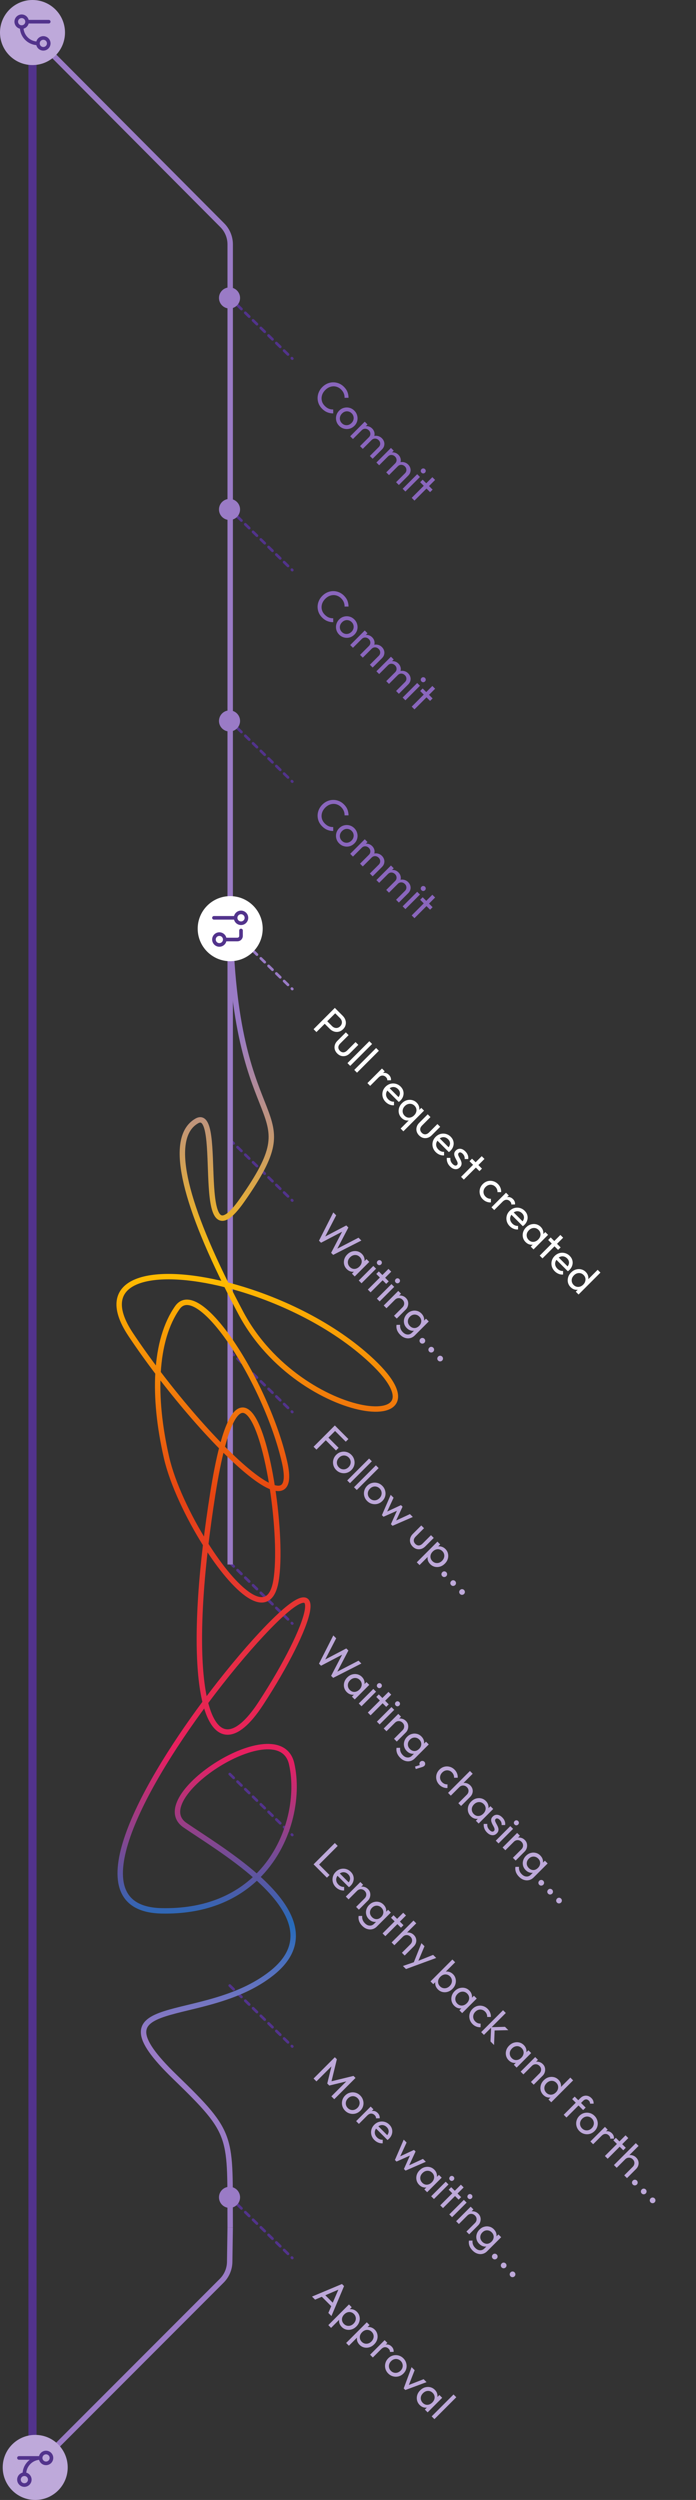 <svg width="257" height="922" viewBox="0 0 257 922" fill="none" xmlns="http://www.w3.org/2000/svg">
<rect x="0" y="0" width="257" height="922" fill="#333333" stroke="none"/>
<path d="M84.846 576.288L107.921 598.751" stroke="#52338C" stroke-linecap="round" stroke-dasharray="2 2"/>
<path d="M84.846 420.288L107.921 442.751" stroke="#52338C" stroke-linecap="round" stroke-dasharray="2 2"/>
<path d="M84.844 187.788L107.919 210.251" stroke="#52338C" stroke-linecap="round" stroke-dasharray="2 2"/>
<path d="M84.846 498.288L107.921 520.751" stroke="#52338C" stroke-linecap="round" stroke-dasharray="2 2"/>
<path d="M84.844 265.788L107.919 288.251" stroke="#52338C" stroke-linecap="round" stroke-dasharray="2 2"/>
<path d="M84.846 654.288L107.921 676.751" stroke="#52338C" stroke-linecap="round" stroke-dasharray="2 2"/>
<path d="M84.846 810.288L107.921 832.751" stroke="#52338C" stroke-linecap="round" stroke-dasharray="2 2"/>
<path d="M84.846 342.288L107.921 364.751" stroke="#9A7BC6" stroke-linecap="round" stroke-dasharray="2 2"/>
<path d="M84.846 732.288L107.921 754.751" stroke="#52338C" stroke-linecap="round" stroke-dasharray="2 2"/>
<path d="M84.844 109.788L107.919 132.251" stroke="#52338C" stroke-linecap="round" stroke-dasharray="2 2"/>
<path d="M118.932 150.747C118.366 150.181 117.944 149.555 117.664 148.869C117.393 148.175 117.261 147.462 117.268 146.73C117.284 146.006 117.438 145.301 117.732 144.615C118.026 143.928 118.453 143.306 119.011 142.748C119.576 142.182 120.202 141.752 120.889 141.458C121.575 141.164 122.277 141.013 122.993 141.006C123.725 140.998 124.43 141.13 125.109 141.402C125.803 141.673 126.433 142.092 126.998 142.658C127.617 143.276 128.054 143.925 128.311 144.603C128.567 145.282 128.695 145.984 128.695 146.708L127.225 146.708C127.255 146.18 127.168 145.656 126.964 145.135C126.768 144.622 126.44 144.136 125.98 143.676C125.565 143.261 125.109 142.955 124.611 142.759C124.121 142.556 123.612 142.461 123.084 142.476C122.556 142.492 122.035 142.612 121.522 142.839C121.017 143.072 120.546 143.408 120.108 143.845C119.671 144.283 119.335 144.754 119.101 145.26C118.875 145.773 118.754 146.293 118.739 146.821C118.724 147.349 118.815 147.862 119.011 148.36C119.214 148.85 119.524 149.302 119.939 149.717C120.429 150.208 120.934 150.554 121.455 150.758C121.983 150.954 122.51 151.037 123.038 151.007L123.05 152.466C122.311 152.482 121.59 152.35 120.889 152.071C120.195 151.799 119.543 151.358 118.932 150.747ZM125.243 157.058C124.715 156.53 124.365 155.931 124.191 155.26C124.018 154.588 124.018 153.917 124.191 153.246C124.372 152.567 124.727 151.964 125.255 151.436C125.775 150.915 126.367 150.572 127.031 150.406C127.702 150.233 128.373 150.233 129.045 150.406C129.716 150.579 130.316 150.93 130.844 151.458C131.364 151.979 131.711 152.574 131.884 153.246C132.073 153.917 132.08 154.588 131.907 155.26C131.734 155.931 131.387 156.527 130.866 157.047C130.338 157.575 129.735 157.93 129.056 158.111C128.385 158.284 127.71 158.28 127.031 158.099C126.36 157.926 125.764 157.579 125.243 157.058ZM126.228 156.074C126.567 156.414 126.948 156.636 127.37 156.742C127.793 156.847 128.215 156.84 128.637 156.719C129.067 156.591 129.459 156.349 129.814 155.995C130.161 155.648 130.391 155.26 130.504 154.83C130.625 154.407 130.629 153.989 130.515 153.574C130.417 153.159 130.199 152.782 129.859 152.442C129.52 152.103 129.139 151.881 128.717 151.775C128.302 151.662 127.883 151.666 127.461 151.786C127.038 151.907 126.654 152.141 126.307 152.488C125.952 152.842 125.711 153.234 125.583 153.664C125.462 154.087 125.454 154.509 125.56 154.931C125.666 155.354 125.888 155.735 126.228 156.074ZM129.309 160.898L134.683 155.524L135.702 156.543L130.328 161.917L129.309 160.898ZM132.941 164.53L136.188 161.283C136.588 160.883 136.776 160.446 136.754 159.971C136.746 159.495 136.558 159.073 136.188 158.704C135.939 158.455 135.664 158.285 135.362 158.194C135.061 158.104 134.755 158.093 134.446 158.16C134.137 158.228 133.85 158.394 133.586 158.658L133.371 158.036C133.778 157.629 134.22 157.361 134.695 157.233C135.177 157.112 135.656 157.123 136.132 157.267C136.614 157.402 137.048 157.663 137.433 158.047C137.81 158.424 138.066 158.847 138.202 159.314C138.345 159.79 138.353 160.265 138.225 160.74C138.104 161.223 137.836 161.671 137.421 162.086L133.959 165.548L132.941 164.53ZM136.573 168.162L139.82 164.915C140.22 164.515 140.408 164.078 140.386 163.602C140.378 163.127 140.193 162.709 139.831 162.347C139.582 162.098 139.303 161.924 138.994 161.826C138.692 161.736 138.387 161.724 138.078 161.792C137.768 161.86 137.482 162.026 137.218 162.29L136.844 161.509C137.282 161.117 137.746 160.872 138.236 160.774C138.741 160.676 139.235 160.702 139.718 160.853C140.208 160.996 140.642 161.257 141.019 161.634C141.411 162.026 141.679 162.46 141.822 162.935C141.966 163.41 141.977 163.889 141.856 164.372C141.743 164.862 141.475 165.318 141.053 165.741L137.602 169.191L136.573 168.162ZM138.988 170.577L144.362 165.203L145.38 166.221L140.006 171.595L138.988 170.577ZM142.62 174.209L145.867 170.962C146.266 170.562 146.455 170.124 146.432 169.649C146.425 169.174 146.236 168.752 145.867 168.382C145.618 168.133 145.342 167.963 145.041 167.873C144.739 167.782 144.434 167.771 144.124 167.839C143.815 167.907 143.529 168.073 143.265 168.337L143.05 167.715C143.457 167.307 143.898 167.039 144.373 166.911C144.856 166.791 145.335 166.802 145.81 166.945C146.293 167.081 146.727 167.341 147.111 167.726C147.488 168.103 147.745 168.525 147.881 168.993C148.024 169.468 148.031 169.943 147.903 170.419C147.782 170.901 147.515 171.35 147.1 171.765L143.638 175.227L142.62 174.209ZM146.251 177.84L149.498 174.593C149.898 174.194 150.087 173.756 150.064 173.281C150.057 172.806 149.872 172.387 149.51 172.025C149.261 171.776 148.982 171.603 148.672 171.505C148.371 171.414 148.065 171.403 147.756 171.471C147.447 171.539 147.16 171.705 146.896 171.969L146.523 171.188C146.96 170.796 147.424 170.551 147.914 170.452C148.42 170.354 148.914 170.381 149.397 170.532C149.887 170.675 150.321 170.935 150.698 171.312C151.09 171.705 151.358 172.138 151.501 172.613C151.644 173.089 151.656 173.568 151.535 174.05C151.422 174.54 151.154 174.997 150.732 175.419L147.281 178.87L146.251 177.84ZM148.678 180.267L154.052 174.893L155.07 175.911L149.696 181.285L148.678 180.267ZM155.636 174.327C155.447 174.138 155.353 173.924 155.353 173.682C155.36 173.433 155.458 173.215 155.647 173.026C155.828 172.845 156.039 172.754 156.281 172.754C156.53 172.747 156.748 172.837 156.937 173.026C157.125 173.215 157.216 173.433 157.208 173.682C157.208 173.924 157.118 174.135 156.937 174.316C156.748 174.504 156.53 174.602 156.281 174.61C156.039 174.61 155.824 174.516 155.636 174.327ZM152.022 183.611L159.648 175.986L160.666 177.004L153.041 184.63L152.022 183.611ZM155.145 177.841L156.073 176.914L159.738 180.579L158.811 181.507L155.145 177.841Z" fill="#8A66BD"/>
<path d="M118.932 227.747C118.366 227.181 117.944 226.555 117.664 225.869C117.393 225.175 117.261 224.462 117.268 223.73C117.284 223.006 117.438 222.301 117.732 221.615C118.026 220.928 118.453 220.306 119.011 219.748C119.576 219.182 120.202 218.752 120.889 218.458C121.575 218.164 122.277 218.013 122.993 218.006C123.725 217.998 124.43 218.13 125.109 218.402C125.803 218.673 126.433 219.092 126.998 219.658C127.617 220.276 128.054 220.925 128.311 221.603C128.567 222.282 128.695 222.984 128.695 223.708L127.225 223.708C127.255 223.18 127.168 222.656 126.964 222.135C126.768 221.622 126.44 221.136 125.98 220.676C125.565 220.261 125.109 219.955 124.611 219.759C124.121 219.556 123.612 219.461 123.084 219.476C122.556 219.492 122.035 219.612 121.522 219.839C121.017 220.072 120.546 220.408 120.108 220.845C119.671 221.283 119.335 221.754 119.101 222.26C118.875 222.773 118.754 223.293 118.739 223.821C118.724 224.349 118.815 224.862 119.011 225.36C119.214 225.85 119.524 226.302 119.939 226.717C120.429 227.208 120.934 227.554 121.455 227.758C121.983 227.954 122.51 228.037 123.038 228.007L123.05 229.466C122.311 229.482 121.59 229.35 120.889 229.071C120.195 228.799 119.543 228.358 118.932 227.747ZM125.243 234.058C124.715 233.53 124.365 232.931 124.191 232.26C124.018 231.588 124.018 230.917 124.191 230.246C124.372 229.567 124.727 228.964 125.255 228.436C125.775 227.915 126.367 227.572 127.031 227.406C127.702 227.233 128.373 227.233 129.045 227.406C129.716 227.579 130.316 227.93 130.844 228.458C131.364 228.979 131.711 229.574 131.884 230.246C132.073 230.917 132.08 231.588 131.907 232.26C131.734 232.931 131.387 233.527 130.866 234.047C130.338 234.575 129.735 234.93 129.056 235.111C128.385 235.284 127.71 235.28 127.031 235.099C126.36 234.926 125.764 234.579 125.243 234.058ZM126.228 233.074C126.567 233.414 126.948 233.636 127.37 233.742C127.793 233.847 128.215 233.84 128.637 233.719C129.067 233.591 129.459 233.349 129.814 232.995C130.161 232.648 130.391 232.26 130.504 231.83C130.625 231.407 130.629 230.989 130.515 230.574C130.417 230.159 130.199 229.782 129.859 229.442C129.52 229.103 129.139 228.881 128.717 228.775C128.302 228.662 127.883 228.666 127.461 228.786C127.038 228.907 126.654 229.141 126.307 229.488C125.952 229.842 125.711 230.234 125.583 230.664C125.462 231.087 125.454 231.509 125.56 231.931C125.666 232.354 125.888 232.735 126.228 233.074ZM129.309 237.898L134.683 232.524L135.702 233.543L130.328 238.917L129.309 237.898ZM132.941 241.53L136.188 238.283C136.588 237.883 136.776 237.446 136.754 236.971C136.746 236.495 136.558 236.073 136.188 235.704C135.939 235.455 135.664 235.285 135.362 235.194C135.061 235.104 134.755 235.093 134.446 235.16C134.137 235.228 133.85 235.394 133.586 235.658L133.371 235.036C133.778 234.629 134.22 234.361 134.695 234.233C135.177 234.112 135.656 234.123 136.132 234.267C136.614 234.402 137.048 234.663 137.433 235.047C137.81 235.424 138.066 235.847 138.202 236.314C138.345 236.79 138.353 237.265 138.225 237.74C138.104 238.223 137.836 238.671 137.421 239.086L133.959 242.548L132.941 241.53ZM136.573 245.162L139.82 241.915C140.22 241.515 140.408 241.078 140.386 240.602C140.378 240.127 140.193 239.709 139.831 239.347C139.582 239.098 139.303 238.924 138.994 238.826C138.692 238.736 138.387 238.724 138.078 238.792C137.768 238.86 137.482 239.026 137.218 239.29L136.844 238.509C137.282 238.117 137.746 237.872 138.236 237.774C138.741 237.676 139.235 237.702 139.718 237.853C140.208 237.996 140.642 238.257 141.019 238.634C141.411 239.026 141.679 239.46 141.822 239.935C141.966 240.41 141.977 240.889 141.856 241.372C141.743 241.862 141.475 242.318 141.053 242.741L137.602 246.191L136.573 245.162ZM138.988 247.577L144.362 242.203L145.38 243.221L140.006 248.595L138.988 247.577ZM142.62 251.209L145.867 247.962C146.266 247.562 146.455 247.124 146.432 246.649C146.425 246.174 146.236 245.752 145.867 245.382C145.618 245.133 145.342 244.963 145.041 244.873C144.739 244.782 144.434 244.771 144.124 244.839C143.815 244.907 143.529 245.073 143.265 245.337L143.05 244.715C143.457 244.307 143.898 244.039 144.373 243.911C144.856 243.791 145.335 243.802 145.81 243.945C146.293 244.081 146.727 244.341 147.111 244.726C147.488 245.103 147.745 245.525 147.881 245.993C148.024 246.468 148.031 246.943 147.903 247.419C147.782 247.901 147.515 248.35 147.1 248.765L143.638 252.227L142.62 251.209ZM146.251 254.84L149.498 251.593C149.898 251.194 150.087 250.756 150.064 250.281C150.057 249.806 149.872 249.387 149.51 249.025C149.261 248.776 148.982 248.603 148.672 248.505C148.371 248.414 148.065 248.403 147.756 248.471C147.447 248.539 147.16 248.705 146.896 248.969L146.523 248.188C146.96 247.796 147.424 247.551 147.914 247.452C148.42 247.354 148.914 247.381 149.397 247.532C149.887 247.675 150.321 247.935 150.698 248.312C151.09 248.705 151.358 249.138 151.501 249.613C151.644 250.089 151.656 250.568 151.535 251.05C151.422 251.54 151.154 251.997 150.732 252.419L147.281 255.87L146.251 254.84ZM148.678 257.267L154.052 251.893L155.07 252.911L149.696 258.285L148.678 257.267ZM155.636 251.327C155.447 251.138 155.353 250.924 155.353 250.682C155.36 250.433 155.458 250.215 155.647 250.026C155.828 249.845 156.039 249.754 156.281 249.754C156.53 249.747 156.748 249.837 156.937 250.026C157.125 250.215 157.216 250.433 157.208 250.682C157.208 250.924 157.118 251.135 156.937 251.316C156.748 251.504 156.53 251.602 156.281 251.61C156.039 251.61 155.824 251.516 155.636 251.327ZM152.022 260.611L159.648 252.986L160.666 254.004L153.041 261.63L152.022 260.611ZM155.145 254.841L156.073 253.914L159.738 257.579L158.811 258.507L155.145 254.841Z" fill="#8A66BD"/>
<path d="M118.932 304.747C118.366 304.181 117.944 303.555 117.664 302.869C117.393 302.175 117.261 301.462 117.268 300.73C117.284 300.006 117.438 299.301 117.732 298.615C118.026 297.928 118.453 297.306 119.011 296.748C119.576 296.182 120.202 295.752 120.889 295.458C121.575 295.164 122.277 295.013 122.993 295.006C123.725 294.998 124.43 295.13 125.109 295.402C125.803 295.673 126.433 296.092 126.998 296.658C127.617 297.276 128.054 297.925 128.311 298.603C128.567 299.282 128.695 299.984 128.695 300.708L127.225 300.708C127.255 300.18 127.168 299.656 126.964 299.135C126.768 298.622 126.44 298.136 125.98 297.676C125.565 297.261 125.109 296.955 124.611 296.759C124.121 296.556 123.612 296.461 123.084 296.476C122.556 296.492 122.035 296.612 121.522 296.839C121.017 297.072 120.546 297.408 120.108 297.845C119.671 298.283 119.335 298.754 119.101 299.26C118.875 299.773 118.754 300.293 118.739 300.821C118.724 301.349 118.815 301.862 119.011 302.36C119.214 302.85 119.524 303.302 119.939 303.717C120.429 304.208 120.934 304.554 121.455 304.758C121.983 304.954 122.51 305.037 123.038 305.007L123.05 306.466C122.311 306.482 121.59 306.35 120.889 306.071C120.195 305.799 119.543 305.358 118.932 304.747ZM125.243 311.058C124.715 310.53 124.365 309.931 124.191 309.26C124.018 308.588 124.018 307.917 124.191 307.246C124.372 306.567 124.727 305.964 125.255 305.436C125.775 304.915 126.367 304.572 127.031 304.406C127.702 304.233 128.373 304.233 129.045 304.406C129.716 304.579 130.316 304.93 130.844 305.458C131.364 305.979 131.711 306.574 131.884 307.246C132.073 307.917 132.08 308.588 131.907 309.26C131.734 309.931 131.387 310.527 130.866 311.047C130.338 311.575 129.735 311.93 129.056 312.111C128.385 312.284 127.71 312.28 127.031 312.099C126.36 311.926 125.764 311.579 125.243 311.058ZM126.228 310.074C126.567 310.414 126.948 310.636 127.37 310.742C127.793 310.847 128.215 310.84 128.637 310.719C129.067 310.591 129.459 310.349 129.814 309.995C130.161 309.648 130.391 309.26 130.504 308.83C130.625 308.407 130.629 307.989 130.515 307.574C130.417 307.159 130.199 306.782 129.859 306.442C129.52 306.103 129.139 305.881 128.717 305.775C128.302 305.662 127.883 305.666 127.461 305.786C127.038 305.907 126.654 306.141 126.307 306.488C125.952 306.842 125.711 307.234 125.583 307.664C125.462 308.087 125.454 308.509 125.56 308.931C125.666 309.354 125.888 309.735 126.228 310.074ZM129.309 314.898L134.683 309.524L135.702 310.543L130.328 315.917L129.309 314.898ZM132.941 318.53L136.188 315.283C136.588 314.883 136.776 314.446 136.754 313.971C136.746 313.495 136.558 313.073 136.188 312.704C135.939 312.455 135.664 312.285 135.362 312.194C135.061 312.104 134.755 312.093 134.446 312.16C134.137 312.228 133.85 312.394 133.586 312.658L133.371 312.036C133.778 311.629 134.22 311.361 134.695 311.233C135.177 311.112 135.656 311.123 136.132 311.267C136.614 311.402 137.048 311.663 137.433 312.047C137.81 312.424 138.066 312.847 138.202 313.314C138.345 313.79 138.353 314.265 138.225 314.74C138.104 315.223 137.836 315.671 137.421 316.086L133.959 319.548L132.941 318.53ZM136.573 322.162L139.82 318.915C140.22 318.515 140.408 318.078 140.386 317.602C140.378 317.127 140.193 316.709 139.831 316.347C139.582 316.098 139.303 315.924 138.994 315.826C138.692 315.736 138.387 315.724 138.078 315.792C137.768 315.86 137.482 316.026 137.218 316.29L136.844 315.509C137.282 315.117 137.746 314.872 138.236 314.774C138.741 314.676 139.235 314.702 139.718 314.853C140.208 314.996 140.642 315.257 141.019 315.634C141.411 316.026 141.679 316.46 141.822 316.935C141.966 317.41 141.977 317.889 141.856 318.372C141.743 318.862 141.475 319.318 141.053 319.741L137.602 323.191L136.573 322.162ZM138.988 324.577L144.362 319.203L145.38 320.221L140.006 325.595L138.988 324.577ZM142.62 328.209L145.867 324.962C146.266 324.562 146.455 324.124 146.432 323.649C146.425 323.174 146.236 322.752 145.867 322.382C145.618 322.133 145.342 321.963 145.041 321.873C144.739 321.782 144.434 321.771 144.124 321.839C143.815 321.907 143.529 322.073 143.265 322.337L143.05 321.715C143.457 321.307 143.898 321.039 144.373 320.911C144.856 320.791 145.335 320.802 145.81 320.945C146.293 321.081 146.727 321.341 147.111 321.726C147.488 322.103 147.745 322.525 147.881 322.993C148.024 323.468 148.031 323.943 147.903 324.419C147.782 324.901 147.515 325.35 147.1 325.765L143.638 329.227L142.62 328.209ZM146.251 331.84L149.498 328.593C149.898 328.194 150.087 327.756 150.064 327.281C150.057 326.806 149.872 326.387 149.51 326.025C149.261 325.776 148.982 325.603 148.672 325.505C148.371 325.414 148.065 325.403 147.756 325.471C147.447 325.539 147.16 325.705 146.896 325.969L146.523 325.188C146.96 324.796 147.424 324.551 147.914 324.452C148.42 324.354 148.914 324.381 149.397 324.532C149.887 324.675 150.321 324.935 150.698 325.312C151.09 325.705 151.358 326.138 151.501 326.613C151.644 327.089 151.656 327.568 151.535 328.05C151.422 328.54 151.154 328.997 150.732 329.419L147.281 332.87L146.251 331.84ZM148.678 334.267L154.052 328.893L155.07 329.911L149.696 335.285L148.678 334.267ZM155.636 328.327C155.447 328.138 155.353 327.924 155.353 327.682C155.36 327.433 155.458 327.215 155.647 327.026C155.828 326.845 156.039 326.754 156.281 326.754C156.53 326.747 156.748 326.837 156.937 327.026C157.125 327.215 157.216 327.433 157.208 327.682C157.208 327.924 157.118 328.135 156.937 328.316C156.748 328.504 156.53 328.602 156.281 328.61C156.039 328.61 155.824 328.516 155.636 328.327ZM152.022 337.611L159.648 329.986L160.666 331.004L153.041 338.63L152.022 337.611ZM155.145 331.841L156.073 330.914L159.738 334.579L158.811 335.507L155.145 331.841Z" fill="#8A66BD"/>
<path d="M119.553 377.228L120.481 376.3L122.619 378.438C122.913 378.733 123.234 378.933 123.581 379.038C123.935 379.151 124.286 379.163 124.633 379.072C124.987 378.989 125.316 378.797 125.617 378.495C125.919 378.193 126.111 377.865 126.194 377.511C126.285 377.164 126.273 376.813 126.16 376.459C126.055 376.112 125.855 375.791 125.561 375.497L123.422 373.359L124.35 372.431L126.556 374.637C127.039 375.12 127.371 375.648 127.552 376.221C127.74 376.802 127.763 377.383 127.62 377.963C127.492 378.544 127.182 379.08 126.692 379.57C126.209 380.053 125.674 380.362 125.085 380.498C124.512 380.633 123.931 380.611 123.343 380.43C122.77 380.249 122.242 379.917 121.759 379.434L119.553 377.228ZM115.786 379.57L123.637 371.718L124.701 372.782L116.849 380.633L115.786 379.57ZM124.525 388.535C124.08 388.09 123.778 387.593 123.62 387.042C123.476 386.491 123.484 385.941 123.642 385.39C123.801 384.84 124.114 384.33 124.581 383.863L127.704 380.74L128.722 381.758L125.645 384.836C125.351 385.13 125.143 385.435 125.023 385.752C124.917 386.069 124.906 386.382 124.989 386.691C125.072 387 125.245 387.287 125.509 387.551C125.909 387.951 126.346 388.139 126.821 388.117C127.304 388.087 127.768 387.849 128.213 387.404L131.29 384.327L132.309 385.345L129.186 388.467C128.718 388.935 128.209 389.248 127.659 389.407C127.108 389.565 126.558 389.572 126.007 389.429C125.471 389.286 124.977 388.988 124.525 388.535ZM128.299 392.084L136.377 384.006L137.396 385.024L129.318 393.102L128.299 392.084ZM130.807 394.592L138.885 386.514L139.904 387.532L131.826 395.61L130.807 394.592ZM135.669 399.453L141.043 394.079L142.061 395.097L136.687 400.471L135.669 399.453ZM139.753 397.405L139.538 396.851C140.224 396.164 140.93 395.776 141.654 395.686C142.378 395.595 143.038 395.848 143.634 396.444C143.905 396.715 144.101 397.009 144.222 397.326C144.35 397.635 144.399 397.994 144.369 398.401L143.011 398.423C143.019 398.19 142.981 397.978 142.898 397.79C142.815 397.601 142.683 397.417 142.502 397.236C142.125 396.858 141.695 396.67 141.212 396.67C140.73 396.67 140.243 396.915 139.753 397.405ZM142.409 406.419C141.873 405.884 141.511 405.28 141.323 404.609C141.142 403.93 141.138 403.255 141.311 402.584C141.485 401.913 141.839 401.309 142.375 400.774C142.903 400.246 143.499 399.891 144.162 399.71C144.834 399.537 145.497 399.537 146.154 399.71C146.825 399.884 147.421 400.231 147.941 400.751C148.439 401.249 148.763 401.8 148.914 402.403C149.073 403.014 149.057 403.625 148.869 404.236C148.688 404.854 148.345 405.416 147.839 405.922C147.764 405.997 147.677 406.076 147.579 406.159C147.489 406.235 147.375 406.318 147.24 406.408L142.703 401.871L143.551 401.023L147.545 405.016L146.844 404.971C147.206 404.609 147.447 404.24 147.568 403.862C147.696 403.478 147.711 403.101 147.613 402.731C147.523 402.354 147.311 401.999 146.98 401.668C146.633 401.321 146.252 401.091 145.837 400.977C145.422 400.864 145.007 400.872 144.592 401C144.177 401.128 143.785 401.377 143.416 401.747C143.039 402.124 142.782 402.531 142.646 402.969C142.518 403.399 142.514 403.832 142.635 404.27C142.763 404.7 143.008 405.096 143.37 405.458C143.672 405.759 144 405.982 144.355 406.125C144.717 406.276 145.094 406.336 145.486 406.306L145.475 407.63C144.917 407.675 144.37 407.588 143.834 407.37C143.306 407.158 142.831 406.842 142.409 406.419ZM148.282 412.293C147.784 411.795 147.456 411.225 147.298 410.584C147.147 409.936 147.166 409.283 147.354 408.627C147.55 407.978 147.913 407.39 148.44 406.862C148.968 406.334 149.557 405.972 150.205 405.776C150.862 405.587 151.514 405.569 152.163 405.719C152.811 405.87 153.381 406.191 153.871 406.681C154.286 407.096 154.565 407.548 154.708 408.039C154.867 408.529 154.889 409.019 154.776 409.509C154.678 410 154.444 410.452 154.075 410.867L152.457 412.485C152.05 412.847 151.597 413.081 151.099 413.186C150.609 413.3 150.115 413.281 149.617 413.13C149.134 412.979 148.689 412.7 148.282 412.293ZM149.402 411.489C149.907 411.995 150.484 412.232 151.133 412.202C151.789 412.164 152.385 411.878 152.921 411.342C153.29 410.973 153.539 410.581 153.667 410.166C153.811 409.751 153.83 409.34 153.724 408.932C153.633 408.525 153.419 408.152 153.079 407.812C152.74 407.473 152.359 407.25 151.936 407.145C151.522 407.047 151.099 407.062 150.669 407.19C150.247 407.311 149.858 407.548 149.504 407.903C149.142 408.265 148.897 408.661 148.769 409.091C148.648 409.513 148.637 409.932 148.735 410.347C148.84 410.769 149.063 411.15 149.402 411.489ZM147.931 416.218L151.529 412.621L153.023 411.489L154.143 410.007L155.557 408.593L156.575 409.611L148.95 417.237L147.931 416.218ZM154.754 418.764C154.309 418.319 154.007 417.821 153.849 417.271C153.705 416.72 153.713 416.17 153.871 415.619C154.03 415.068 154.343 414.559 154.81 414.092L157.933 410.969L158.951 411.987L155.874 415.065C155.58 415.359 155.372 415.664 155.251 415.981C155.146 416.298 155.135 416.611 155.217 416.92C155.3 417.229 155.474 417.516 155.738 417.78C156.138 418.18 156.575 418.368 157.05 418.346C157.533 418.315 157.997 418.078 158.442 417.633L161.519 414.555L162.537 415.574L159.415 418.696C158.947 419.164 158.438 419.477 157.888 419.635C157.337 419.794 156.786 419.801 156.236 419.658C155.7 419.515 155.206 419.217 154.754 418.764ZM160.904 424.915C160.369 424.379 160.006 423.776 159.818 423.104C159.637 422.426 159.633 421.751 159.807 421.079C159.98 420.408 160.335 419.805 160.87 419.269C161.398 418.741 161.994 418.387 162.658 418.206C163.329 418.032 163.993 418.032 164.649 418.206C165.32 418.379 165.916 418.726 166.436 419.246C166.934 419.744 167.259 420.295 167.409 420.898C167.568 421.509 167.553 422.12 167.364 422.731C167.183 423.35 166.84 423.911 166.335 424.417C166.259 424.492 166.172 424.571 166.074 424.654C165.984 424.73 165.871 424.813 165.735 424.903L161.198 420.366L162.047 419.518L166.04 423.512L165.339 423.466C165.701 423.104 165.942 422.735 166.063 422.358C166.191 421.973 166.206 421.596 166.108 421.226C166.018 420.849 165.807 420.495 165.475 420.163C165.128 419.816 164.747 419.586 164.332 419.473C163.917 419.36 163.502 419.367 163.088 419.495C162.673 419.624 162.281 419.872 161.911 420.242C161.534 420.619 161.277 421.026 161.142 421.464C161.013 421.894 161.01 422.328 161.13 422.765C161.259 423.195 161.504 423.591 161.866 423.953C162.167 424.255 162.495 424.477 162.85 424.62C163.212 424.771 163.589 424.832 163.981 424.801L163.97 426.125C163.412 426.17 162.865 426.084 162.33 425.865C161.802 425.654 161.326 425.337 160.904 424.915ZM166.189 430.2C165.887 429.898 165.638 429.574 165.442 429.227C165.261 428.88 165.129 428.521 165.046 428.152C164.971 427.775 164.952 427.401 164.99 427.032L166.302 427.032C166.257 427.469 166.302 427.877 166.438 428.254C166.581 428.623 166.811 428.966 167.128 429.283C167.445 429.6 167.743 429.792 168.022 429.86C168.308 429.921 168.55 429.853 168.746 429.657C168.942 429.46 169.021 429.238 168.984 428.989C168.961 428.74 168.874 428.472 168.723 428.186C168.58 427.892 168.418 427.586 168.237 427.269C168.071 426.953 167.935 426.628 167.83 426.296C167.724 425.964 167.698 425.629 167.75 425.289C167.811 424.958 168.003 424.629 168.327 424.305C168.652 423.981 169.01 423.781 169.402 423.706C169.802 423.623 170.205 423.656 170.613 423.807C171.028 423.966 171.435 424.245 171.835 424.645C172.257 425.067 172.555 425.516 172.728 425.991C172.917 426.466 172.97 426.956 172.887 427.462L171.574 427.462C171.62 427.115 171.582 426.775 171.461 426.443C171.348 426.119 171.152 425.817 170.873 425.538C170.579 425.244 170.3 425.071 170.036 425.018C169.787 424.965 169.572 425.029 169.391 425.21C169.21 425.391 169.138 425.599 169.176 425.833C169.214 426.066 169.308 426.327 169.459 426.613C169.617 426.907 169.779 427.213 169.945 427.53C170.119 427.839 170.254 428.163 170.352 428.503C170.451 428.842 170.466 429.181 170.398 429.521C170.337 429.868 170.141 430.207 169.809 430.539C169.304 431.044 168.723 431.263 168.067 431.195C167.418 431.135 166.792 430.803 166.189 430.2ZM170.248 434.032L177.873 426.407L178.892 427.425L171.266 435.05L170.248 434.032ZM173.371 428.262L174.298 427.334L177.964 431L177.036 431.928L173.371 428.262ZM178.283 442.293C177.755 441.765 177.4 441.162 177.219 440.483C177.046 439.812 177.046 439.14 177.219 438.469C177.408 437.798 177.762 437.202 178.283 436.682C178.811 436.154 179.406 435.799 180.07 435.618C180.741 435.445 181.409 435.448 182.073 435.629C182.752 435.81 183.355 436.165 183.883 436.693C184.298 437.108 184.603 437.572 184.799 438.084C185.003 438.59 185.086 439.118 185.048 439.668L183.691 439.668C183.721 439.306 183.664 438.956 183.521 438.616C183.393 438.277 183.185 437.964 182.899 437.677C182.559 437.338 182.178 437.115 181.756 437.01C181.341 436.897 180.922 436.9 180.5 437.021C180.078 437.142 179.689 437.379 179.335 437.734C178.98 438.088 178.743 438.477 178.622 438.899C178.501 439.321 178.494 439.744 178.599 440.166C178.705 440.589 178.927 440.969 179.267 441.309C179.554 441.595 179.863 441.807 180.195 441.942C180.542 442.078 180.9 442.135 181.269 442.112L181.258 443.458C180.723 443.496 180.195 443.413 179.674 443.21C179.161 443.013 178.697 442.708 178.283 442.293ZM181.476 445.26L186.85 439.886L187.868 440.904L182.494 446.278L181.476 445.26ZM185.56 443.212L185.345 442.658C186.032 441.972 186.737 441.583 187.461 441.493C188.185 441.402 188.845 441.655 189.441 442.251C189.712 442.522 189.908 442.816 190.029 443.133C190.157 443.443 190.206 443.801 190.176 444.208L188.819 444.231C188.826 443.997 188.788 443.786 188.705 443.597C188.622 443.409 188.49 443.224 188.309 443.043C187.932 442.666 187.502 442.477 187.02 442.477C186.537 442.477 186.05 442.722 185.56 443.212ZM188.216 452.227C187.681 451.691 187.318 451.088 187.13 450.416C186.949 449.738 186.945 449.063 187.119 448.391C187.292 447.72 187.647 447.117 188.182 446.581C188.71 446.053 189.306 445.699 189.97 445.518C190.641 445.344 191.305 445.344 191.961 445.518C192.632 445.691 193.228 446.038 193.748 446.558C194.246 447.056 194.571 447.607 194.721 448.21C194.88 448.821 194.865 449.432 194.676 450.043C194.495 450.662 194.152 451.223 193.647 451.729C193.571 451.804 193.484 451.883 193.386 451.966C193.296 452.042 193.183 452.125 193.047 452.215L188.51 447.678L189.359 446.83L193.352 450.824L192.651 450.778C193.013 450.416 193.254 450.047 193.375 449.67C193.503 449.285 193.518 448.908 193.42 448.538C193.33 448.161 193.119 447.807 192.787 447.475C192.44 447.128 192.059 446.898 191.644 446.785C191.229 446.672 190.814 446.679 190.4 446.807C189.985 446.936 189.593 447.184 189.223 447.554C188.846 447.931 188.589 448.338 188.454 448.776C188.325 449.206 188.322 449.64 188.442 450.077C188.571 450.507 188.816 450.903 189.178 451.265C189.479 451.567 189.807 451.789 190.162 451.932C190.524 452.083 190.901 452.144 191.293 452.113L191.282 453.437C190.724 453.482 190.177 453.396 189.642 453.177C189.114 452.966 188.638 452.649 188.216 452.227ZM194.078 458.089C193.588 457.598 193.263 457.033 193.105 456.392C192.954 455.743 192.973 455.09 193.162 454.434C193.358 453.786 193.72 453.197 194.248 452.669C194.776 452.141 195.364 451.779 196.013 451.583C196.669 451.395 197.318 451.372 197.959 451.515C198.607 451.666 199.181 451.991 199.678 452.488C200.086 452.896 200.361 453.344 200.504 453.835C200.663 454.325 200.689 454.819 200.583 455.317C200.485 455.807 200.252 456.26 199.882 456.674L198.264 458.292C197.857 458.654 197.404 458.888 196.906 458.994C196.416 459.107 195.922 459.088 195.424 458.937C194.942 458.786 194.493 458.503 194.078 458.089ZM195.209 457.297C195.715 457.802 196.292 458.04 196.94 458.009C197.597 457.972 198.192 457.685 198.728 457.15C199.098 456.78 199.346 456.388 199.475 455.973C199.618 455.558 199.637 455.147 199.531 454.74C199.433 454.325 199.214 453.948 198.875 453.608C198.536 453.269 198.155 453.046 197.732 452.941C197.318 452.843 196.895 452.858 196.465 452.986C196.05 453.114 195.666 453.356 195.311 453.71C194.949 454.072 194.7 454.464 194.565 454.887C194.444 455.309 194.436 455.732 194.542 456.154C194.647 456.576 194.87 456.957 195.209 457.297ZM195.979 459.763L197.427 458.315L198.932 457.195L200.04 455.701L201.353 454.389L202.382 455.419L197.008 460.793L195.979 459.763ZM199.295 463.079L206.92 455.453L207.938 456.472L200.313 464.097L199.295 463.079ZM202.417 457.309L203.345 456.381L207.01 460.047L206.083 460.974L202.417 457.309ZM204.844 468.855C204.309 468.319 203.947 467.716 203.758 467.044C203.577 466.366 203.573 465.691 203.747 465.019C203.92 464.348 204.275 463.745 204.81 463.209C205.338 462.681 205.934 462.327 206.598 462.146C207.269 461.972 207.933 461.972 208.589 462.146C209.26 462.319 209.856 462.666 210.376 463.186C210.874 463.684 211.199 464.235 211.349 464.838C211.508 465.449 211.493 466.06 211.304 466.671C211.123 467.29 210.78 467.851 210.275 468.357C210.199 468.432 210.113 468.511 210.014 468.594C209.924 468.67 209.811 468.753 209.675 468.843L205.138 464.307L205.987 463.458L209.981 467.452L209.279 467.406C209.641 467.044 209.882 466.675 210.003 466.298C210.131 465.913 210.146 465.536 210.048 465.166C209.958 464.789 209.747 464.435 209.415 464.103C209.068 463.756 208.687 463.526 208.272 463.413C207.857 463.3 207.442 463.307 207.028 463.435C206.613 463.564 206.221 463.813 205.851 464.182C205.474 464.559 205.217 464.967 205.082 465.404C204.953 465.834 204.95 466.268 205.07 466.705C205.199 467.135 205.444 467.531 205.806 467.893C206.107 468.195 206.436 468.417 206.79 468.56C207.152 468.711 207.529 468.772 207.921 468.742L207.91 470.065C207.352 470.11 206.805 470.024 206.27 469.805C205.742 469.594 205.266 469.277 204.844 468.855ZM210.695 474.705C210.197 474.208 209.873 473.642 209.722 473.008C209.578 472.367 209.601 471.719 209.79 471.062C209.986 470.414 210.348 469.825 210.876 469.297C211.404 468.769 211.992 468.407 212.641 468.211C213.297 468.023 213.946 468 214.587 468.143C215.228 468.287 215.797 468.607 216.295 469.105C216.695 469.505 216.97 469.954 217.121 470.451C217.279 470.942 217.306 471.436 217.2 471.933C217.11 472.431 216.88 472.888 216.51 473.302L214.892 474.92C214.485 475.282 214.032 475.516 213.535 475.622C213.037 475.727 212.539 475.705 212.041 475.554C211.551 475.395 211.102 475.113 210.695 474.705ZM211.826 473.913C212.166 474.253 212.539 474.468 212.946 474.558C213.361 474.656 213.776 474.641 214.191 474.513C214.613 474.377 215.002 474.132 215.356 473.778C215.726 473.408 215.971 473.012 216.091 472.59C216.22 472.175 216.235 471.76 216.137 471.345C216.046 470.938 215.831 470.565 215.492 470.225C215.152 469.886 214.775 469.667 214.36 469.569C213.946 469.471 213.523 469.486 213.093 469.614C212.678 469.742 212.294 469.984 211.939 470.338C211.577 470.7 211.328 471.092 211.193 471.515C211.072 471.937 211.061 472.356 211.159 472.771C211.264 473.193 211.487 473.574 211.826 473.913ZM213.636 477.421L212.607 476.391L214.055 474.943L215.56 473.823L216.668 472.329L220.685 468.313L221.714 469.343L213.636 477.421Z" fill="white"/>
<path d="M115.786 533.57L123.637 525.718L124.701 526.782L116.849 534.633L115.786 533.57ZM119.96 530.843L120.933 529.87L125.029 533.966L124.056 534.939L119.96 530.843ZM123.388 527.415L124.361 526.442L128.649 530.73L127.676 531.703L123.388 527.415ZM124.145 542.155C123.617 541.627 123.266 541.028 123.093 540.356C122.919 539.685 122.919 539.014 123.093 538.343C123.274 537.664 123.628 537.06 124.156 536.532C124.676 536.012 125.269 535.669 125.932 535.503C126.604 535.329 127.275 535.329 127.946 535.503C128.617 535.676 129.217 536.027 129.745 536.555C130.265 537.075 130.612 537.671 130.786 538.343C130.974 539.014 130.982 539.685 130.809 540.356C130.635 541.028 130.288 541.624 129.768 542.144C129.24 542.672 128.636 543.026 127.957 543.207C127.286 543.381 126.611 543.377 125.932 543.196C125.261 543.023 124.665 542.676 124.145 542.155ZM125.129 541.171C125.468 541.51 125.849 541.733 126.272 541.839C126.694 541.944 127.116 541.937 127.539 541.816C127.969 541.688 128.361 541.446 128.715 541.092C129.062 540.745 129.292 540.356 129.406 539.926C129.526 539.504 129.53 539.085 129.417 538.671C129.319 538.256 129.1 537.879 128.761 537.539C128.421 537.2 128.04 536.977 127.618 536.872C127.203 536.759 126.785 536.762 126.362 536.883C125.94 537.004 125.555 537.238 125.208 537.585C124.854 537.939 124.612 538.331 124.484 538.761C124.363 539.184 124.356 539.606 124.462 540.028C124.567 540.451 124.79 540.832 125.129 541.171ZM128.211 545.995L136.289 537.917L137.307 538.935L129.229 547.013L128.211 545.995ZM130.719 548.503L138.797 540.425L139.815 541.443L131.737 549.521L130.719 548.503ZM135.569 553.579C135.041 553.052 134.69 552.452 134.517 551.781C134.343 551.109 134.343 550.438 134.517 549.767C134.698 549.088 135.052 548.485 135.58 547.957C136.101 547.436 136.693 547.093 137.356 546.927C138.028 546.754 138.699 546.754 139.37 546.927C140.042 547.1 140.641 547.451 141.169 547.979C141.69 548.5 142.037 549.095 142.21 549.767C142.399 550.438 142.406 551.109 142.233 551.781C142.059 552.452 141.712 553.048 141.192 553.568C140.664 554.096 140.06 554.451 139.382 554.632C138.71 554.805 138.035 554.801 137.356 554.62C136.685 554.447 136.089 554.1 135.569 553.579ZM136.553 552.595C136.893 552.935 137.274 553.157 137.696 553.263C138.118 553.368 138.541 553.361 138.963 553.24C139.393 553.112 139.785 552.87 140.14 552.516C140.487 552.169 140.717 551.781 140.83 551.351C140.95 550.928 140.954 550.51 140.841 550.095C140.743 549.68 140.524 549.303 140.185 548.963C139.846 548.624 139.465 548.402 139.042 548.296C138.627 548.183 138.209 548.187 137.786 548.307C137.364 548.428 136.979 548.662 136.632 549.009C136.278 549.363 136.037 549.755 135.908 550.185C135.788 550.608 135.78 551.03 135.886 551.453C135.991 551.875 136.214 552.256 136.553 552.595ZM141.019 558.803L144.266 551.302L145.33 552.366L142.682 558.091L142.343 557.751L148.056 555.093L148.645 555.681L145.986 561.394L145.646 561.055L151.371 558.407L152.435 559.471L144.945 562.729L144.345 562.13L146.857 556.518L147.23 556.891L141.607 559.392L141.019 558.803ZM152.378 570.389C151.933 569.944 151.631 569.446 151.473 568.895C151.33 568.345 151.337 567.794 151.496 567.244C151.654 566.693 151.967 566.184 152.435 565.716L155.557 562.594L156.576 563.612L153.498 566.689C153.204 566.983 152.997 567.289 152.876 567.606C152.77 567.922 152.759 568.235 152.842 568.545C152.925 568.854 153.098 569.14 153.362 569.404C153.762 569.804 154.2 569.993 154.675 569.97C155.158 569.94 155.621 569.702 156.066 569.257L159.144 566.18L160.162 567.198L157.039 570.321C156.572 570.788 156.063 571.101 155.512 571.26C154.961 571.418 154.411 571.426 153.86 571.283C153.325 571.139 152.831 570.841 152.378 570.389ZM158.868 576.879C158.461 576.471 158.174 576.019 158.008 575.521C157.857 575.023 157.835 574.525 157.94 574.028C158.046 573.53 158.28 573.077 158.642 572.67L160.26 571.052C160.674 570.682 161.127 570.449 161.617 570.351C162.123 570.252 162.62 570.283 163.111 570.441C163.616 570.599 164.069 570.879 164.468 571.278C164.959 571.769 165.275 572.334 165.419 572.975C165.569 573.624 165.547 574.273 165.351 574.921C165.155 575.57 164.793 576.158 164.265 576.686C163.737 577.214 163.148 577.576 162.5 577.772C161.851 577.968 161.202 577.991 160.554 577.84C159.92 577.689 159.358 577.369 158.868 576.879ZM153.901 576.188L161.527 568.563L162.545 569.581L161.131 570.995L159.637 572.104L158.517 573.609L154.92 577.207L153.901 576.188ZM159.66 575.747C159.999 576.087 160.377 576.305 160.791 576.403C161.206 576.501 161.625 576.49 162.047 576.369C162.477 576.241 162.873 575.996 163.235 575.634C163.59 575.28 163.831 574.887 163.959 574.457C164.087 574.028 164.099 573.609 163.993 573.202C163.895 572.787 163.68 572.413 163.348 572.082C163.009 571.742 162.632 571.523 162.217 571.425C161.81 571.32 161.395 571.335 160.972 571.471C160.55 571.606 160.158 571.855 159.796 572.217C159.441 572.572 159.192 572.956 159.049 573.371C158.921 573.786 158.906 574.201 159.004 574.616C159.109 575.038 159.328 575.415 159.66 575.747ZM163.308 581.319C163.097 581.108 162.992 580.859 162.992 580.572C163.007 580.286 163.116 580.04 163.32 579.837C163.531 579.626 163.772 579.52 164.044 579.52C164.33 579.52 164.579 579.626 164.79 579.837C165.002 580.048 165.103 580.293 165.096 580.572C165.103 580.851 165.002 581.096 164.79 581.308C164.587 581.511 164.338 581.617 164.044 581.624C163.765 581.632 163.52 581.53 163.308 581.319ZM166.59 584.6C166.379 584.389 166.273 584.14 166.273 583.854C166.288 583.567 166.397 583.322 166.601 583.118C166.812 582.907 167.054 582.801 167.325 582.801C167.612 582.801 167.861 582.907 168.072 583.118C168.283 583.329 168.385 583.575 168.377 583.854C168.385 584.133 168.283 584.378 168.072 584.589C167.868 584.793 167.619 584.898 167.325 584.906C167.046 584.913 166.801 584.812 166.59 584.6ZM169.871 587.882C169.66 587.671 169.554 587.422 169.554 587.135C169.57 586.848 169.679 586.603 169.883 586.4C170.094 586.188 170.335 586.083 170.607 586.083C170.893 586.083 171.142 586.188 171.353 586.4C171.564 586.611 171.666 586.856 171.659 587.135C171.666 587.414 171.564 587.659 171.353 587.87C171.15 588.074 170.901 588.18 170.607 588.187C170.328 588.195 170.082 588.093 169.871 587.882Z" fill="#BEA9DA"/>
<path d="M117.788 457.572L123.072 447.152L124.135 448.216L119.768 456.656L119.463 456.351L127.869 451.949L128.638 452.719L124.237 461.125L123.943 460.831L132.383 456.464L133.435 457.516L123.026 462.811L122.268 462.053L126.647 453.647L126.941 453.941L118.546 458.33L117.788 457.572ZM128.052 468.062C127.562 467.572 127.237 467.007 127.079 466.365C126.928 465.717 126.947 465.064 127.136 464.408C127.332 463.76 127.694 463.171 128.222 462.643C128.75 462.115 129.338 461.753 129.987 461.557C130.643 461.369 131.291 461.346 131.933 461.489C132.581 461.64 133.154 461.964 133.652 462.462C134.06 462.87 134.335 463.318 134.478 463.809C134.637 464.299 134.663 464.793 134.557 465.291C134.459 465.781 134.225 466.233 133.856 466.648L132.238 468.266C131.831 468.628 131.378 468.862 130.88 468.968C130.39 469.081 129.896 469.062 129.398 468.911C128.916 468.76 128.467 468.477 128.052 468.062ZM129.183 467.271C129.689 467.776 130.266 468.013 130.914 467.983C131.571 467.946 132.166 467.659 132.702 467.123C133.071 466.754 133.32 466.362 133.449 465.947C133.592 465.532 133.611 465.121 133.505 464.714C133.407 464.299 133.188 463.922 132.849 463.582C132.51 463.243 132.129 463.02 131.706 462.915C131.291 462.817 130.869 462.832 130.439 462.96C130.024 463.088 129.64 463.33 129.285 463.684C128.923 464.046 128.674 464.438 128.538 464.861C128.418 465.283 128.41 465.705 128.516 466.128C128.621 466.55 128.844 466.931 129.183 467.271ZM129.953 469.737L131.401 468.289L132.906 467.169L134.014 465.675L135.327 464.363L136.356 465.392L130.982 470.766L129.953 469.737ZM132.476 472.26L137.85 466.886L138.868 467.904L133.494 473.278L132.476 472.26ZM139.434 466.321C139.245 466.132 139.151 465.917 139.151 465.676C139.159 465.427 139.257 465.208 139.445 465.019C139.626 464.838 139.837 464.748 140.079 464.748C140.328 464.74 140.546 464.831 140.735 465.019C140.924 465.208 141.014 465.427 141.006 465.676C141.006 465.917 140.916 466.128 140.735 466.309C140.546 466.498 140.328 466.596 140.079 466.603C139.837 466.603 139.622 466.509 139.434 466.321ZM135.821 475.605L143.446 467.979L144.464 468.998L136.839 476.623L135.821 475.605ZM138.943 469.835L139.871 468.907L143.537 472.573L142.609 473.501L138.943 469.835ZM139.171 478.956L144.545 473.582L145.564 474.6L140.19 479.974L139.171 478.956ZM146.129 473.016C145.941 472.827 145.846 472.612 145.846 472.371C145.854 472.122 145.952 471.903 146.141 471.715C146.322 471.534 146.533 471.443 146.774 471.443C147.023 471.436 147.242 471.526 147.43 471.715C147.619 471.903 147.709 472.122 147.702 472.371C147.702 472.612 147.611 472.824 147.43 473.005C147.242 473.193 147.023 473.291 146.774 473.299C146.533 473.299 146.318 473.205 146.129 473.016ZM145.492 485.276L148.625 482.142C149.033 481.735 149.24 481.271 149.248 480.75C149.255 480.23 149.055 479.766 148.648 479.359C148.377 479.087 148.075 478.906 147.743 478.816C147.411 478.725 147.079 478.725 146.747 478.816C146.416 478.906 146.114 479.087 145.842 479.359L145.661 478.703C146.069 478.295 146.521 478.024 147.019 477.888C147.517 477.752 148.018 477.756 148.524 477.899C149.037 478.035 149.497 478.307 149.904 478.714C150.311 479.121 150.568 479.581 150.673 480.094C150.786 480.615 150.768 481.131 150.617 481.644C150.473 482.15 150.217 482.587 149.847 482.957L146.51 486.294L145.492 485.276ZM141.69 481.474L147.064 476.1L148.082 477.119L142.708 482.493L141.69 481.474ZM147.753 492.266C147.202 491.715 146.814 491.123 146.587 490.49C146.369 489.864 146.316 489.238 146.429 488.612L147.753 488.6C147.692 489.098 147.741 489.57 147.9 490.015C148.051 490.467 148.333 490.901 148.748 491.316C149.299 491.866 149.88 492.153 150.491 492.176C151.102 492.213 151.652 491.987 152.142 491.497L153.477 490.162L154.869 489.132L155.887 487.752L157.301 486.338L158.32 487.356L153.161 492.515C152.648 493.028 152.078 493.356 151.452 493.499C150.834 493.65 150.2 493.62 149.552 493.409C148.91 493.205 148.311 492.824 147.753 492.266ZM150.208 489.811C149.717 489.321 149.393 488.763 149.235 488.137C149.084 487.518 149.099 486.892 149.28 486.258C149.469 485.617 149.819 485.04 150.332 484.527C150.845 484.015 151.415 483.671 152.041 483.498C152.674 483.317 153.3 483.302 153.919 483.453C154.552 483.604 155.114 483.924 155.604 484.414C156.027 484.837 156.317 485.293 156.476 485.783C156.634 486.274 156.657 486.764 156.543 487.254C156.445 487.744 156.204 488.197 155.819 488.612L154.394 490.037C153.979 490.407 153.523 490.644 153.025 490.75C152.542 490.856 152.056 490.829 151.565 490.671C151.075 490.512 150.623 490.226 150.208 489.811ZM151.373 489.053C151.705 489.385 152.067 489.604 152.459 489.709C152.859 489.822 153.255 489.819 153.647 489.698C154.047 489.57 154.42 489.332 154.767 488.985C155.114 488.638 155.344 488.265 155.457 487.865C155.586 487.465 155.597 487.069 155.491 486.677C155.393 486.277 155.174 485.908 154.835 485.568C154.496 485.229 154.122 485.006 153.715 484.901C153.315 484.788 152.908 484.788 152.493 484.901C152.093 485.014 151.724 485.24 151.384 485.58C151.045 485.919 150.815 486.292 150.694 486.7C150.581 487.115 150.577 487.526 150.683 487.933C150.804 488.34 151.034 488.714 151.373 489.053ZM155.221 495.231C155.01 495.02 154.904 494.771 154.904 494.485C154.919 494.198 155.029 493.953 155.232 493.749C155.443 493.538 155.685 493.433 155.956 493.433C156.243 493.433 156.492 493.538 156.703 493.749C156.914 493.96 157.016 494.206 157.008 494.485C157.016 494.764 156.914 495.009 156.703 495.22C156.499 495.424 156.25 495.529 155.956 495.537C155.677 495.544 155.432 495.443 155.221 495.231ZM158.502 498.513C158.291 498.302 158.185 498.053 158.185 497.766C158.201 497.479 158.31 497.234 158.514 497.031C158.725 496.82 158.966 496.714 159.238 496.714C159.524 496.714 159.773 496.82 159.984 497.031C160.196 497.242 160.297 497.487 160.29 497.766C160.297 498.045 160.196 498.29 159.984 498.501C159.781 498.705 159.532 498.811 159.238 498.818C158.959 498.826 158.713 498.724 158.502 498.513ZM161.784 501.794C161.572 501.583 161.467 501.334 161.467 501.048C161.482 500.761 161.591 500.516 161.795 500.312C162.006 500.101 162.248 499.995 162.519 499.995C162.806 499.995 163.055 500.101 163.266 500.312C163.477 500.523 163.579 500.768 163.571 501.048C163.579 501.327 163.477 501.572 163.266 501.783C163.062 501.987 162.813 502.092 162.519 502.1C162.24 502.107 161.995 502.005 161.784 501.794Z" fill="#BEA9DA"/>
<path d="M117.788 613.572L123.072 603.152L124.135 604.216L119.768 612.656L119.463 612.351L127.869 607.949L128.638 608.719L124.237 617.125L123.943 616.831L132.383 612.464L133.435 613.516L123.026 618.811L122.268 618.053L126.647 609.647L126.941 609.941L118.546 614.33L117.788 613.572ZM128.052 624.062C127.562 623.572 127.237 623.007 127.079 622.365C126.928 621.717 126.947 621.064 127.136 620.408C127.332 619.76 127.694 619.171 128.222 618.643C128.75 618.115 129.338 617.753 129.987 617.557C130.643 617.369 131.291 617.346 131.933 617.489C132.581 617.64 133.154 617.964 133.652 618.462C134.06 618.87 134.335 619.318 134.478 619.809C134.637 620.299 134.663 620.793 134.557 621.291C134.459 621.781 134.225 622.233 133.856 622.648L132.238 624.266C131.831 624.628 131.378 624.862 130.88 624.968C130.39 625.081 129.896 625.062 129.398 624.911C128.916 624.76 128.467 624.477 128.052 624.062ZM129.183 623.271C129.689 623.776 130.266 624.013 130.914 623.983C131.571 623.946 132.166 623.659 132.702 623.123C133.071 622.754 133.32 622.362 133.449 621.947C133.592 621.532 133.611 621.121 133.505 620.714C133.407 620.299 133.188 619.922 132.849 619.582C132.51 619.243 132.129 619.02 131.706 618.915C131.291 618.817 130.869 618.832 130.439 618.96C130.024 619.088 129.64 619.33 129.285 619.684C128.923 620.046 128.674 620.438 128.538 620.861C128.418 621.283 128.41 621.705 128.516 622.128C128.621 622.55 128.844 622.931 129.183 623.271ZM129.953 625.737L131.401 624.289L132.906 623.169L134.014 621.675L135.327 620.363L136.356 621.392L130.982 626.766L129.953 625.737ZM132.476 628.26L137.85 622.886L138.868 623.904L133.494 629.278L132.476 628.26ZM139.434 622.321C139.245 622.132 139.151 621.917 139.151 621.676C139.159 621.427 139.257 621.208 139.445 621.019C139.626 620.838 139.837 620.748 140.079 620.748C140.328 620.74 140.546 620.831 140.735 621.019C140.924 621.208 141.014 621.427 141.006 621.676C141.006 621.917 140.916 622.128 140.735 622.309C140.546 622.498 140.328 622.596 140.079 622.603C139.837 622.603 139.622 622.509 139.434 622.321ZM135.821 631.605L143.446 623.979L144.464 624.998L136.839 632.623L135.821 631.605ZM138.943 625.835L139.871 624.907L143.537 628.573L142.609 629.501L138.943 625.835ZM139.171 634.956L144.545 629.582L145.564 630.6L140.19 635.974L139.171 634.956ZM146.129 629.016C145.941 628.827 145.846 628.612 145.846 628.371C145.854 628.122 145.952 627.903 146.141 627.715C146.322 627.534 146.533 627.443 146.774 627.443C147.023 627.436 147.242 627.526 147.43 627.715C147.619 627.903 147.709 628.122 147.702 628.371C147.702 628.612 147.611 628.824 147.43 629.005C147.242 629.193 147.023 629.291 146.774 629.299C146.533 629.299 146.318 629.205 146.129 629.016ZM145.492 641.276L148.625 638.142C149.033 637.735 149.24 637.271 149.248 636.75C149.255 636.23 149.055 635.766 148.648 635.359C148.377 635.087 148.075 634.906 147.743 634.816C147.411 634.725 147.079 634.725 146.747 634.816C146.416 634.906 146.114 635.087 145.842 635.359L145.661 634.703C146.069 634.295 146.521 634.024 147.019 633.888C147.517 633.752 148.018 633.756 148.524 633.899C149.037 634.035 149.497 634.307 149.904 634.714C150.311 635.121 150.568 635.581 150.673 636.094C150.786 636.615 150.768 637.131 150.617 637.644C150.473 638.15 150.217 638.587 149.847 638.957L146.51 642.294L145.492 641.276ZM141.69 637.474L147.064 632.1L148.082 633.119L142.708 638.493L141.69 637.474ZM147.753 648.266C147.202 647.715 146.814 647.123 146.587 646.49C146.369 645.864 146.316 645.238 146.429 644.612L147.753 644.6C147.692 645.098 147.741 645.57 147.9 646.015C148.051 646.467 148.333 646.901 148.748 647.316C149.299 647.866 149.88 648.153 150.491 648.176C151.102 648.213 151.652 647.987 152.142 647.497L153.477 646.162L154.869 645.132L155.887 643.752L157.301 642.338L158.32 643.356L153.161 648.515C152.648 649.028 152.078 649.356 151.452 649.499C150.834 649.65 150.2 649.62 149.552 649.409C148.91 649.205 148.311 648.824 147.753 648.266ZM150.208 645.811C149.717 645.321 149.393 644.763 149.235 644.137C149.084 643.518 149.099 642.892 149.28 642.258C149.469 641.617 149.819 641.04 150.332 640.527C150.845 640.015 151.415 639.671 152.041 639.498C152.674 639.317 153.3 639.302 153.919 639.453C154.552 639.604 155.114 639.924 155.604 640.414C156.027 640.837 156.317 641.293 156.476 641.783C156.634 642.274 156.657 642.764 156.543 643.254C156.445 643.744 156.204 644.197 155.819 644.612L154.394 646.037C153.979 646.407 153.523 646.644 153.025 646.75C152.542 646.856 152.056 646.829 151.565 646.671C151.075 646.512 150.623 646.226 150.208 645.811ZM151.373 645.053C151.705 645.385 152.067 645.604 152.459 645.709C152.859 645.822 153.255 645.819 153.647 645.698C154.047 645.57 154.42 645.332 154.767 644.985C155.114 644.638 155.344 644.265 155.457 643.865C155.586 643.465 155.597 643.069 155.491 642.677C155.393 642.277 155.174 641.908 154.835 641.568C154.496 641.229 154.122 641.006 153.715 640.901C153.315 640.788 152.908 640.788 152.493 640.901C152.093 641.014 151.724 641.24 151.384 641.58C151.045 641.919 150.815 642.292 150.694 642.7C150.581 643.115 150.577 643.526 150.683 643.933C150.804 644.34 151.034 644.714 151.373 645.053ZM153.252 651.526L155.3 650.881L155.753 651.152C155.632 651.197 155.515 651.216 155.402 651.209C155.296 651.209 155.202 651.167 155.119 651.084C154.961 650.926 154.878 650.715 154.87 650.451C154.878 650.187 154.979 649.957 155.176 649.761C155.394 649.542 155.647 649.433 155.934 649.433C156.228 649.425 156.484 649.531 156.703 649.749C156.899 649.945 156.997 650.194 156.997 650.496C157.005 650.79 156.899 651.047 156.68 651.265C156.597 651.348 156.477 651.431 156.318 651.514C156.175 651.597 155.964 651.68 155.685 651.763L153.524 652.431L153.252 651.526ZM162.251 658.262C161.723 657.734 161.369 657.13 161.188 656.452C161.014 655.78 161.014 655.109 161.188 654.438C161.376 653.766 161.731 653.171 162.251 652.65C162.779 652.122 163.375 651.768 164.039 651.587C164.71 651.413 165.378 651.417 166.041 651.598C166.72 651.779 167.323 652.133 167.851 652.661C168.266 653.076 168.572 653.54 168.768 654.053C168.972 654.558 169.054 655.086 169.017 655.637L167.659 655.637C167.689 655.275 167.633 654.924 167.489 654.585C167.361 654.245 167.154 653.932 166.867 653.646C166.528 653.306 166.147 653.084 165.724 652.978C165.31 652.865 164.891 652.869 164.469 652.99C164.046 653.11 163.658 653.348 163.303 653.702C162.949 654.057 162.711 654.445 162.591 654.868C162.47 655.29 162.462 655.712 162.568 656.135C162.674 656.557 162.896 656.938 163.235 657.277C163.522 657.564 163.831 657.775 164.163 657.911C164.51 658.047 164.868 658.103 165.238 658.081L165.227 659.427C164.691 659.465 164.163 659.382 163.643 659.178C163.13 658.982 162.666 658.677 162.251 658.262ZM169.246 665.03L172.38 661.896C172.787 661.489 172.995 661.025 173.002 660.505C173.01 659.984 172.81 659.52 172.402 659.113C172.131 658.842 171.829 658.661 171.497 658.57C171.166 658.48 170.834 658.48 170.502 658.57C170.17 658.661 169.868 658.842 169.597 659.113L169.416 658.457C169.823 658.05 170.276 657.778 170.773 657.642C171.271 657.507 171.773 657.51 172.278 657.654C172.791 657.789 173.251 658.061 173.658 658.468C174.066 658.876 174.333 659.324 174.462 659.815C174.597 660.312 174.594 660.814 174.45 661.319C174.307 661.825 174.024 662.289 173.602 662.711L170.264 666.048L169.246 665.03ZM165.445 661.229L173.523 653.151L174.541 654.169L166.463 662.247L165.445 661.229ZM173.815 669.826C173.325 669.335 173 668.77 172.842 668.129C172.691 667.48 172.71 666.827 172.899 666.171C173.095 665.523 173.457 664.934 173.985 664.406C174.513 663.878 175.101 663.516 175.75 663.32C176.406 663.132 177.055 663.109 177.696 663.252C178.344 663.403 178.917 663.727 179.415 664.225C179.823 664.633 180.098 665.081 180.241 665.572C180.4 666.062 180.426 666.556 180.32 667.054C180.222 667.544 179.989 667.997 179.619 668.411L178.001 670.029C177.594 670.391 177.141 670.625 176.643 670.731C176.153 670.844 175.659 670.825 175.161 670.674C174.679 670.523 174.23 670.24 173.815 669.826ZM174.946 669.034C175.452 669.539 176.029 669.777 176.677 669.746C177.334 669.709 177.929 669.422 178.465 668.887C178.835 668.517 179.083 668.125 179.212 667.71C179.355 667.295 179.374 666.884 179.268 666.477C179.17 666.062 178.951 665.685 178.612 665.345C178.273 665.006 177.892 664.783 177.469 664.678C177.055 664.58 176.632 664.595 176.202 664.723C175.787 664.851 175.403 665.093 175.048 665.447C174.686 665.809 174.437 666.201 174.302 666.624C174.181 667.046 174.173 667.469 174.279 667.891C174.384 668.313 174.607 668.694 174.946 669.034ZM175.716 671.5L177.164 670.052L178.669 668.932L179.777 667.438L181.09 666.126L182.119 667.156L176.745 672.53L175.716 671.5ZM179.823 675.833C179.521 675.532 179.272 675.207 179.076 674.861C178.895 674.514 178.763 674.155 178.68 673.786C178.605 673.409 178.586 673.035 178.624 672.666L179.936 672.666C179.891 673.103 179.936 673.51 180.072 673.888C180.215 674.257 180.445 674.6 180.762 674.917C181.079 675.234 181.377 675.426 181.656 675.494C181.942 675.554 182.184 675.487 182.38 675.29C182.576 675.094 182.655 674.872 182.617 674.623C182.595 674.374 182.508 674.106 182.357 673.82C182.214 673.525 182.052 673.22 181.871 672.903C181.705 672.586 181.569 672.262 181.463 671.93C181.358 671.598 181.331 671.263 181.384 670.923C181.445 670.591 181.637 670.263 181.961 669.939C182.286 669.615 182.644 669.415 183.036 669.339C183.436 669.256 183.839 669.29 184.247 669.441C184.661 669.6 185.069 669.879 185.468 670.278C185.891 670.701 186.189 671.15 186.362 671.625C186.551 672.1 186.604 672.59 186.521 673.096L185.208 673.096C185.254 672.749 185.216 672.409 185.095 672.077C184.982 671.753 184.786 671.451 184.507 671.172C184.213 670.878 183.934 670.705 183.67 670.652C183.421 670.599 183.206 670.663 183.025 670.844C182.844 671.025 182.772 671.233 182.81 671.466C182.847 671.7 182.942 671.96 183.093 672.247C183.251 672.541 183.413 672.847 183.579 673.163C183.753 673.473 183.888 673.797 183.986 674.136C184.084 674.476 184.1 674.815 184.032 675.155C183.971 675.502 183.775 675.841 183.443 676.173C182.938 676.678 182.357 676.897 181.701 676.829C181.052 676.769 180.426 676.437 179.823 675.833ZM183.067 678.852L188.441 673.478L189.459 674.496L184.085 679.87L183.067 678.852ZM190.025 672.912C189.837 672.723 189.742 672.508 189.742 672.267C189.75 672.018 189.848 671.799 190.036 671.611C190.218 671.43 190.429 671.339 190.67 671.339C190.919 671.332 191.138 671.422 191.326 671.611C191.515 671.799 191.605 672.018 191.598 672.267C191.598 672.508 191.507 672.719 191.326 672.901C191.138 673.089 190.919 673.187 190.67 673.195C190.429 673.195 190.214 673.1 190.025 672.912ZM189.387 685.172L192.521 682.038C192.929 681.631 193.136 681.167 193.144 680.646C193.151 680.126 192.951 679.662 192.544 679.255C192.272 678.983 191.971 678.802 191.639 678.712C191.307 678.621 190.975 678.621 190.643 678.712C190.311 678.802 190.01 678.983 189.738 679.255L189.557 678.598C189.964 678.191 190.417 677.92 190.915 677.784C191.413 677.648 191.914 677.652 192.42 677.795C192.932 677.931 193.393 678.202 193.8 678.61C194.207 679.017 194.464 679.477 194.569 679.99C194.682 680.51 194.663 681.027 194.513 681.54C194.369 682.045 194.113 682.483 193.743 682.852L190.406 686.19L189.387 685.172ZM185.586 681.37L190.96 675.996L191.978 677.015L186.604 682.389L185.586 681.37ZM191.649 692.162C191.098 691.611 190.709 691.019 190.483 690.386C190.264 689.76 190.212 689.134 190.325 688.508L191.649 688.496C191.588 688.994 191.637 689.465 191.796 689.91C191.946 690.363 192.229 690.797 192.644 691.212C193.195 691.762 193.775 692.049 194.386 692.071C194.997 692.109 195.548 691.883 196.038 691.393L197.373 690.058L198.765 689.028L199.783 687.648L201.197 686.234L202.216 687.252L197.056 692.411C196.544 692.924 195.974 693.252 195.348 693.395C194.73 693.546 194.096 693.516 193.447 693.305C192.806 693.101 192.207 692.72 191.649 692.162ZM194.104 689.707C193.613 689.217 193.289 688.658 193.131 688.032C192.98 687.414 192.995 686.788 193.176 686.154C193.364 685.513 193.715 684.936 194.228 684.423C194.741 683.91 195.31 683.567 195.936 683.394C196.57 683.213 197.196 683.198 197.814 683.349C198.448 683.499 199.01 683.82 199.5 684.31C199.923 684.733 200.213 685.189 200.371 685.679C200.53 686.169 200.552 686.66 200.439 687.15C200.341 687.64 200.1 688.093 199.715 688.508L198.29 689.933C197.875 690.303 197.419 690.54 196.921 690.646C196.438 690.751 195.951 690.725 195.461 690.567C194.971 690.408 194.518 690.122 194.104 689.707ZM195.269 688.949C195.601 689.281 195.963 689.499 196.355 689.605C196.755 689.718 197.151 689.714 197.543 689.594C197.943 689.465 198.316 689.228 198.663 688.881C199.01 688.534 199.24 688.161 199.353 687.761C199.481 687.361 199.493 686.965 199.387 686.573C199.289 686.173 199.07 685.804 198.731 685.464C198.391 685.125 198.018 684.902 197.611 684.797C197.211 684.684 196.804 684.684 196.389 684.797C195.989 684.91 195.62 685.136 195.28 685.476C194.941 685.815 194.711 686.188 194.59 686.596C194.477 687.01 194.473 687.421 194.579 687.829C194.699 688.236 194.929 688.609 195.269 688.949ZM199.117 695.127C198.906 694.916 198.8 694.667 198.8 694.381C198.815 694.094 198.924 693.849 199.128 693.645C199.339 693.434 199.581 693.328 199.852 693.328C200.139 693.328 200.388 693.434 200.599 693.645C200.81 693.856 200.912 694.101 200.904 694.381C200.912 694.66 200.81 694.905 200.599 695.116C200.395 695.32 200.146 695.425 199.852 695.433C199.573 695.44 199.328 695.338 199.117 695.127ZM202.398 698.409C202.187 698.197 202.081 697.949 202.081 697.662C202.096 697.375 202.206 697.13 202.409 696.927C202.621 696.715 202.862 696.61 203.134 696.61C203.42 696.61 203.669 696.715 203.88 696.927C204.091 697.138 204.193 697.383 204.186 697.662C204.193 697.941 204.091 698.186 203.88 698.397C203.677 698.601 203.428 698.707 203.134 698.714C202.854 698.722 202.609 698.62 202.398 698.409ZM205.68 701.69C205.468 701.479 205.363 701.23 205.363 700.943C205.378 700.657 205.487 700.412 205.691 700.208C205.902 699.997 206.143 699.891 206.415 699.891C206.702 699.891 206.95 699.997 207.162 700.208C207.373 700.419 207.475 700.664 207.467 700.943C207.475 701.222 207.373 701.468 207.162 701.679C206.958 701.882 206.709 701.988 206.415 701.996C206.136 702.003 205.891 701.901 205.68 701.69Z" fill="#BEA9DA"/>
<path d="M115.786 687.57L123.637 679.718L124.701 680.782L116.849 688.633L115.786 687.57ZM116.51 688.294L117.483 687.321L121.691 691.53L120.718 692.503L116.51 688.294ZM124.002 696.012C123.466 695.477 123.104 694.874 122.916 694.202C122.735 693.523 122.731 692.848 122.904 692.177C123.078 691.506 123.432 690.902 123.968 690.367C124.496 689.839 125.092 689.484 125.756 689.303C126.427 689.13 127.091 689.13 127.747 689.303C128.418 689.477 129.014 689.824 129.534 690.344C130.032 690.842 130.356 691.393 130.507 691.996C130.666 692.607 130.651 693.218 130.462 693.829C130.281 694.447 129.938 695.009 129.432 695.515C129.357 695.59 129.27 695.669 129.172 695.752C129.082 695.828 128.969 695.911 128.833 696.001L124.296 691.464L125.145 690.616L129.138 694.61L128.437 694.564C128.799 694.202 129.04 693.833 129.161 693.456C129.289 693.071 129.304 692.694 129.206 692.324C129.116 691.947 128.905 691.593 128.573 691.261C128.226 690.914 127.845 690.684 127.43 690.571C127.015 690.457 126.6 690.465 126.185 690.593C125.771 690.721 125.378 690.97 125.009 691.34C124.632 691.717 124.375 692.124 124.239 692.562C124.111 692.992 124.107 693.425 124.228 693.863C124.356 694.293 124.602 694.689 124.964 695.051C125.265 695.352 125.593 695.575 125.948 695.718C126.31 695.869 126.687 695.929 127.079 695.899L127.068 697.223C126.51 697.268 125.963 697.182 125.427 696.963C124.899 696.752 124.424 696.435 124.002 696.012ZM131.493 703.277L134.627 700.143C135.034 699.736 135.242 699.272 135.249 698.752C135.257 698.231 135.057 697.768 134.65 697.36C134.378 697.089 134.076 696.908 133.745 696.817C133.413 696.727 133.081 696.727 132.749 696.817C132.417 696.908 132.115 697.089 131.844 697.36L131.663 696.704C132.07 696.297 132.523 696.025 133.02 695.89C133.518 695.754 134.02 695.758 134.525 695.901C135.038 696.037 135.498 696.308 135.905 696.715C136.313 697.123 136.569 697.583 136.675 698.096C136.788 698.616 136.769 699.133 136.618 699.646C136.475 700.151 136.218 700.588 135.849 700.958L132.511 704.296L131.493 703.277ZM127.692 699.476L133.066 694.102L134.084 695.12L128.71 700.494L127.692 699.476ZM133.754 710.268C133.204 709.717 132.815 709.125 132.589 708.491C132.37 707.865 132.317 707.239 132.43 706.613L133.754 706.602C133.694 707.1 133.743 707.571 133.901 708.016C134.052 708.469 134.335 708.902 134.75 709.317C135.3 709.868 135.881 710.154 136.492 710.177C137.103 710.215 137.654 709.988 138.144 709.498L139.479 708.163L140.87 707.134L141.889 705.753L143.303 704.339L144.321 705.357L139.162 710.516C138.649 711.029 138.08 711.357 137.454 711.501C136.835 711.652 136.202 711.621 135.553 711.41C134.912 711.207 134.312 710.826 133.754 710.268ZM136.209 707.812C135.719 707.322 135.395 706.764 135.236 706.138C135.085 705.52 135.1 704.894 135.281 704.26C135.47 703.619 135.821 703.042 136.334 702.529C136.847 702.016 137.416 701.673 138.042 701.499C138.676 701.318 139.302 701.303 139.92 701.454C140.554 701.605 141.116 701.926 141.606 702.416C142.028 702.838 142.319 703.295 142.477 703.785C142.635 704.275 142.658 704.765 142.545 705.256C142.447 705.746 142.205 706.198 141.821 706.613L140.395 708.039C139.98 708.408 139.524 708.646 139.026 708.752C138.544 708.857 138.057 708.831 137.567 708.672C137.077 708.514 136.624 708.227 136.209 707.812ZM137.375 707.054C137.706 707.386 138.068 707.605 138.461 707.711C138.86 707.824 139.256 707.82 139.649 707.699C140.048 707.571 140.422 707.334 140.769 706.987C141.116 706.64 141.346 706.266 141.459 705.867C141.587 705.467 141.598 705.071 141.493 704.679C141.395 704.279 141.176 703.909 140.837 703.57C140.497 703.23 140.124 703.008 139.716 702.902C139.317 702.789 138.909 702.789 138.495 702.902C138.095 703.015 137.725 703.242 137.386 703.581C137.046 703.921 136.816 704.294 136.696 704.701C136.583 705.116 136.579 705.527 136.684 705.934C136.805 706.342 137.035 706.715 137.375 707.054ZM141.268 713.052L148.893 705.426L149.911 706.445L142.286 714.07L141.268 713.052ZM144.39 707.282L145.318 706.354L148.984 710.02L148.056 710.948L144.39 707.282ZM148.408 720.193L151.542 717.059C151.95 716.651 152.157 716.188 152.165 715.667C152.172 715.147 151.972 714.683 151.565 714.276C151.293 714.004 150.992 713.823 150.66 713.733C150.328 713.642 149.996 713.642 149.664 713.733C149.332 713.823 149.031 714.004 148.759 714.276L148.578 713.619C148.985 713.212 149.438 712.941 149.936 712.805C150.434 712.669 150.935 712.673 151.44 712.816C151.953 712.952 152.413 713.223 152.821 713.631C153.228 714.038 153.496 714.487 153.624 714.977C153.76 715.475 153.756 715.976 153.613 716.482C153.469 716.987 153.187 717.451 152.764 717.873L149.427 721.211L148.408 720.193ZM144.607 716.391L152.685 708.313L153.703 709.332L145.625 717.41L144.607 716.391ZM152.525 724.4L155.614 716.65L156.745 717.781L154.233 723.755L153.871 723.393L159.935 720.972L161.067 722.103L153.136 725.011L152.525 724.4ZM148.78 725.067L153.611 723.404L153.136 725.011L149.911 726.199L148.78 725.067ZM161.685 733.696C161.278 733.289 160.991 732.836 160.826 732.338C160.675 731.84 160.652 731.343 160.758 730.845C160.863 730.347 161.097 729.895 161.459 729.487L163.077 727.869C163.492 727.5 163.944 727.266 164.435 727.168C164.94 727.07 165.438 727.1 165.928 727.258C166.433 727.417 166.886 727.696 167.286 728.096C167.776 728.586 168.093 729.152 168.236 729.793C168.387 730.441 168.364 731.09 168.168 731.739C167.972 732.387 167.61 732.976 167.082 733.504C166.554 734.032 165.966 734.394 165.317 734.59C164.668 734.786 164.02 734.808 163.371 734.658C162.738 734.507 162.176 734.186 161.685 733.696ZM158.97 730.754L167.048 722.676L168.066 723.695L164.05 727.711L162.557 728.82L161.436 730.324L159.988 731.773L158.97 730.754ZM162.477 732.565C162.817 732.904 163.194 733.123 163.609 733.221C164.024 733.319 164.442 733.308 164.865 733.187C165.294 733.059 165.69 732.813 166.052 732.451C166.407 732.097 166.648 731.705 166.777 731.275C166.905 730.845 166.916 730.426 166.811 730.019C166.712 729.604 166.497 729.231 166.166 728.899C165.826 728.56 165.449 728.341 165.034 728.243C164.627 728.137 164.212 728.152 163.79 728.288C163.367 728.424 162.975 728.673 162.613 729.035C162.259 729.389 162.01 729.774 161.866 730.189C161.738 730.604 161.723 731.018 161.821 731.433C161.927 731.856 162.145 732.233 162.477 732.565ZM167.727 739.738C167.237 739.248 166.913 738.682 166.754 738.041C166.603 737.392 166.622 736.74 166.811 736.083C167.007 735.435 167.369 734.847 167.897 734.319C168.425 733.791 169.013 733.429 169.662 733.232C170.318 733.044 170.967 733.021 171.608 733.165C172.257 733.315 172.83 733.64 173.328 734.138C173.735 734.545 174.01 734.994 174.153 735.484C174.312 735.974 174.338 736.468 174.233 736.966C174.135 737.456 173.901 737.909 173.531 738.324L171.913 739.941C171.506 740.304 171.053 740.537 170.556 740.643C170.065 740.756 169.571 740.737 169.074 740.586C168.591 740.435 168.142 740.153 167.727 739.738ZM168.859 738.946C169.364 739.451 169.941 739.689 170.59 739.659C171.246 739.621 171.842 739.334 172.377 738.799C172.747 738.429 172.996 738.037 173.124 737.622C173.267 737.207 173.286 736.796 173.18 736.389C173.082 735.974 172.864 735.597 172.524 735.258C172.185 734.918 171.804 734.696 171.382 734.59C170.967 734.492 170.544 734.507 170.114 734.635C169.7 734.764 169.315 735.005 168.96 735.359C168.598 735.721 168.35 736.114 168.214 736.536C168.093 736.958 168.086 737.381 168.191 737.803C168.297 738.226 168.519 738.606 168.859 738.946ZM169.628 741.412L171.076 739.964L172.581 738.844L173.69 737.351L175.002 736.038L176.032 737.068L170.658 742.442L169.628 741.412ZM174.482 746.492C173.954 745.964 173.599 745.361 173.418 744.682C173.245 744.011 173.245 743.34 173.418 742.668C173.607 741.997 173.961 741.401 174.482 740.881C175.01 740.353 175.606 739.998 176.269 739.817C176.941 739.644 177.608 739.648 178.272 739.829C178.951 740.01 179.554 740.364 180.082 740.892C180.497 741.307 180.802 741.771 180.999 742.284C181.202 742.789 181.285 743.317 181.248 743.868L179.89 743.868C179.92 743.506 179.863 743.155 179.72 742.815C179.592 742.476 179.385 742.163 179.098 741.876C178.758 741.537 178.378 741.315 177.955 741.209C177.54 741.096 177.122 741.1 176.699 741.22C176.277 741.341 175.889 741.579 175.534 741.933C175.18 742.288 174.942 742.676 174.821 743.098C174.701 743.521 174.693 743.943 174.799 744.365C174.904 744.788 175.127 745.169 175.466 745.508C175.753 745.795 176.062 746.006 176.394 746.142C176.741 746.277 177.099 746.334 177.469 746.311L177.457 747.658C176.922 747.695 176.394 747.613 175.873 747.409C175.361 747.213 174.897 746.907 174.482 746.492ZM181.115 752.899L181.352 747.638L186.466 747.502L187.699 748.735L182.031 748.86L182.665 748.317L182.427 754.211L181.115 752.899ZM177.675 749.46L185.753 741.382L186.772 742.4L178.694 750.478L177.675 749.46ZM187.836 759.846C187.345 759.356 187.021 758.79 186.863 758.149C186.712 757.5 186.731 756.848 186.919 756.192C187.115 755.543 187.477 754.955 188.005 754.427C188.533 753.899 189.122 753.537 189.77 753.341C190.426 753.152 191.075 753.13 191.716 753.273C192.365 753.424 192.938 753.748 193.436 754.246C193.843 754.653 194.118 755.102 194.262 755.592C194.42 756.082 194.447 756.577 194.341 757.074C194.243 757.565 194.009 758.017 193.64 758.432L192.022 760.05C191.614 760.412 191.162 760.646 190.664 760.751C190.174 760.864 189.68 760.846 189.182 760.695C188.699 760.544 188.25 760.261 187.836 759.846ZM188.967 759.054C189.472 759.56 190.049 759.797 190.698 759.767C191.354 759.729 191.95 759.443 192.486 758.907C192.855 758.538 193.104 758.145 193.232 757.731C193.376 757.316 193.394 756.905 193.289 756.497C193.191 756.082 192.972 755.705 192.633 755.366C192.293 755.027 191.912 754.804 191.49 754.698C191.075 754.6 190.653 754.615 190.223 754.744C189.808 754.872 189.423 755.113 189.069 755.468C188.707 755.83 188.458 756.222 188.322 756.644C188.201 757.067 188.194 757.489 188.299 757.912C188.405 758.334 188.628 758.715 188.967 759.054ZM189.736 761.521L191.184 760.072L192.689 758.952L193.798 757.459L195.11 756.147L196.14 757.176L190.766 762.55L189.736 761.521ZM196.05 767.834L199.184 764.7C199.591 764.293 199.798 763.829 199.806 763.309C199.813 762.788 199.614 762.324 199.206 761.917C198.935 761.645 198.633 761.464 198.301 761.374C197.969 761.283 197.637 761.283 197.306 761.374C196.974 761.464 196.672 761.645 196.4 761.917L196.219 761.261C196.627 760.853 197.079 760.582 197.577 760.446C198.075 760.31 198.576 760.314 199.082 760.457C199.595 760.593 200.055 760.865 200.462 761.272C200.869 761.679 201.126 762.139 201.231 762.652C201.345 763.173 201.326 763.689 201.175 764.202C201.032 764.708 200.775 765.145 200.405 765.515L197.068 768.852L196.05 767.834ZM192.248 764.033L197.622 758.659L198.641 759.677L193.267 765.051L192.248 764.033ZM200.607 772.618C200.11 772.12 199.785 771.555 199.634 770.921C199.491 770.28 199.514 769.631 199.702 768.975C199.898 768.326 200.261 767.738 200.788 767.21C201.316 766.682 201.905 766.32 202.553 766.124C203.21 765.935 203.858 765.913 204.499 766.056C205.14 766.199 205.71 766.52 206.208 767.018C206.608 767.417 206.883 767.866 207.034 768.364C207.192 768.854 207.218 769.348 207.113 769.846C207.022 770.344 206.792 770.8 206.423 771.215L204.805 772.833C204.398 773.195 203.945 773.429 203.447 773.534C202.949 773.64 202.452 773.617 201.954 773.467C201.464 773.308 201.015 773.025 200.607 772.618ZM201.739 771.826C202.078 772.165 202.452 772.38 202.859 772.471C203.274 772.569 203.689 772.554 204.103 772.426C204.526 772.29 204.914 772.045 205.269 771.69C205.638 771.321 205.883 770.925 206.004 770.502C206.132 770.088 206.147 769.673 206.049 769.258C205.959 768.851 205.744 768.477 205.404 768.138C205.065 767.798 204.688 767.58 204.273 767.482C203.858 767.384 203.436 767.399 203.006 767.527C202.591 767.655 202.206 767.896 201.852 768.251C201.49 768.613 201.241 769.005 201.105 769.428C200.985 769.85 200.973 770.269 201.071 770.683C201.177 771.106 201.399 771.487 201.739 771.826ZM203.549 775.333L202.519 774.304L203.968 772.856L205.472 771.736L206.581 770.242L210.597 766.226L211.627 767.255L203.549 775.333ZM208.154 779.938L214.331 773.761C214.731 773.361 215.165 773.101 215.633 772.98C216.108 772.852 216.583 772.852 217.058 772.98C217.541 773.116 217.986 773.388 218.393 773.795C218.702 774.104 218.917 774.425 219.038 774.757C219.159 775.089 219.211 775.451 219.196 775.843L217.873 775.832C217.88 775.628 217.85 775.439 217.782 775.266C217.722 775.085 217.605 774.908 217.431 774.734C217.107 774.41 216.76 774.251 216.391 774.259C216.028 774.274 215.682 774.448 215.35 774.779L209.172 780.957L208.154 779.938ZM211.277 774.168L212.204 773.241L216.255 777.291L215.327 778.219L211.277 774.168ZM213.936 785.947C213.408 785.419 213.058 784.819 212.884 784.148C212.711 783.477 212.711 782.805 212.884 782.134C213.065 781.455 213.42 780.852 213.948 780.324C214.468 779.803 215.06 779.46 215.724 779.294C216.395 779.121 217.066 779.121 217.738 779.294C218.409 779.468 219.009 779.819 219.537 780.347C220.057 780.867 220.404 781.463 220.577 782.134C220.766 782.805 220.774 783.477 220.6 784.148C220.427 784.819 220.08 785.415 219.559 785.935C219.031 786.463 218.428 786.818 217.749 786.999C217.078 787.172 216.403 787.169 215.724 786.988C215.053 786.814 214.457 786.467 213.936 785.947ZM214.921 784.963C215.26 785.302 215.641 785.524 216.063 785.63C216.486 785.736 216.908 785.728 217.33 785.607C217.76 785.479 218.152 785.238 218.507 784.883C218.854 784.536 219.084 784.148 219.197 783.718C219.318 783.296 219.322 782.877 219.208 782.462C219.11 782.047 218.892 781.67 218.552 781.331C218.213 780.991 217.832 780.769 217.41 780.663C216.995 780.55 216.576 780.554 216.154 780.675C215.731 780.795 215.347 781.029 215 781.376C214.645 781.731 214.404 782.123 214.276 782.553C214.155 782.975 214.147 783.397 214.253 783.82C214.359 784.242 214.581 784.623 214.921 784.963ZM218.002 789.787L223.376 784.413L224.395 785.431L219.021 790.805L218.002 789.787ZM222.087 787.739L221.872 787.185C222.558 786.498 223.263 786.11 223.987 786.019C224.711 785.929 225.371 786.181 225.967 786.777C226.239 787.049 226.435 787.343 226.556 787.66C226.684 787.969 226.733 788.327 226.703 788.735L225.345 788.757C225.353 788.523 225.315 788.312 225.232 788.124C225.149 787.935 225.017 787.75 224.836 787.569C224.459 787.192 224.029 787.004 223.546 787.004C223.063 787.004 222.577 787.249 222.087 787.739ZM223.358 795.143L230.984 787.517L232.002 788.535L224.377 796.161L223.358 795.143ZM226.481 789.373L227.409 788.445L231.074 792.11L230.146 793.038L226.481 789.373ZM230.499 802.283L233.633 799.149C234.04 798.742 234.248 798.278 234.255 797.758C234.263 797.237 234.063 796.774 233.656 796.366C233.384 796.095 233.082 795.914 232.751 795.823C232.419 795.733 232.087 795.733 231.755 795.823C231.423 795.914 231.121 796.095 230.85 796.366L230.669 795.71C231.076 795.303 231.529 795.031 232.026 794.896C232.524 794.76 233.026 794.764 233.531 794.907C234.044 795.043 234.504 795.314 234.911 795.721C235.319 796.129 235.586 796.577 235.715 797.068C235.85 797.566 235.847 798.067 235.703 798.572C235.56 799.078 235.277 799.542 234.855 799.964L231.517 803.302L230.499 802.283ZM226.698 798.482L234.776 790.404L235.794 791.422L227.716 799.5L226.698 798.482ZM233.677 805.687C233.465 805.476 233.36 805.227 233.36 804.94C233.375 804.654 233.484 804.409 233.688 804.205C233.899 803.994 234.14 803.888 234.412 803.888C234.699 803.888 234.947 803.994 235.159 804.205C235.37 804.416 235.472 804.661 235.464 804.94C235.472 805.219 235.37 805.465 235.159 805.676C234.955 805.879 234.706 805.985 234.412 805.993C234.133 806 233.888 805.898 233.677 805.687ZM236.958 808.969C236.747 808.757 236.641 808.508 236.641 808.222C236.656 807.935 236.766 807.69 236.969 807.486C237.18 807.275 237.422 807.17 237.693 807.17C237.98 807.17 238.229 807.275 238.44 807.486C238.651 807.698 238.753 807.943 238.746 808.222C238.753 808.501 238.651 808.746 238.44 808.957C238.236 809.161 237.988 809.266 237.693 809.274C237.414 809.282 237.169 809.18 236.958 808.969ZM240.239 812.25C240.028 812.039 239.923 811.79 239.923 811.503C239.938 811.217 240.047 810.971 240.251 810.768C240.462 810.557 240.703 810.451 240.975 810.451C241.261 810.451 241.51 810.557 241.721 810.768C241.933 810.979 242.034 811.224 242.027 811.503C242.034 811.782 241.933 812.027 241.721 812.239C241.518 812.442 241.269 812.548 240.975 812.555C240.696 812.563 240.451 812.461 240.239 812.25Z" fill="#BEA9DA"/>
<path d="M115.786 766.57L123.637 758.718L124.384 759.465L122.246 768.256L121.737 767.746L130.527 765.608L131.274 766.355L123.422 774.207L122.359 773.143L128.344 767.158L128.525 767.475L121.59 769.161L120.843 768.414L122.529 761.479L122.834 761.648L116.849 767.633L115.786 766.57ZM127.437 778.448C126.909 777.92 126.559 777.32 126.385 776.649C126.212 775.978 126.212 775.306 126.385 774.635C126.566 773.956 126.921 773.353 127.449 772.825C127.969 772.304 128.561 771.961 129.225 771.795C129.896 771.622 130.567 771.622 131.239 771.795C131.91 771.969 132.51 772.319 133.037 772.847C133.558 773.368 133.905 773.964 134.078 774.635C134.267 775.306 134.274 775.978 134.101 776.649C133.928 777.32 133.581 777.916 133.06 778.436C132.532 778.964 131.929 779.319 131.25 779.5C130.579 779.673 129.904 779.67 129.225 779.489C128.553 779.315 127.958 778.968 127.437 778.448ZM128.421 777.463C128.761 777.803 129.142 778.025 129.564 778.131C129.987 778.237 130.409 778.229 130.831 778.108C131.261 777.98 131.653 777.739 132.008 777.384C132.355 777.037 132.585 776.649 132.698 776.219C132.819 775.797 132.823 775.378 132.709 774.963C132.611 774.548 132.393 774.171 132.053 773.832C131.714 773.492 131.333 773.27 130.911 773.164C130.496 773.051 130.077 773.055 129.655 773.176C129.232 773.296 128.848 773.53 128.501 773.877C128.146 774.232 127.905 774.624 127.777 775.054C127.656 775.476 127.648 775.898 127.754 776.321C127.86 776.743 128.082 777.124 128.421 777.463ZM131.503 782.288L136.877 776.914L137.896 777.932L132.522 783.306L131.503 782.288ZM135.588 780.24L135.373 779.686C136.059 778.999 136.764 778.611 137.488 778.52C138.212 778.43 138.872 778.682 139.468 779.278C139.74 779.55 139.936 779.844 140.057 780.161C140.185 780.47 140.234 780.828 140.204 781.236L138.846 781.258C138.854 781.024 138.816 780.813 138.733 780.625C138.65 780.436 138.518 780.251 138.337 780.07C137.96 779.693 137.53 779.505 137.047 779.505C136.564 779.505 136.078 779.75 135.588 780.24ZM138.243 789.254C137.708 788.719 137.346 788.115 137.157 787.444C136.976 786.765 136.973 786.09 137.146 785.419C137.32 784.747 137.674 784.144 138.21 783.608C138.738 783.081 139.333 782.726 139.997 782.545C140.668 782.372 141.332 782.372 141.988 782.545C142.66 782.718 143.255 783.065 143.776 783.586C144.274 784.084 144.598 784.634 144.749 785.238C144.907 785.849 144.892 786.46 144.704 787.07C144.523 787.689 144.179 788.251 143.674 788.756C143.599 788.832 143.512 788.911 143.414 788.994C143.323 789.069 143.21 789.152 143.074 789.243L138.538 784.706L139.386 783.857L143.38 787.851L142.678 787.806C143.04 787.444 143.282 787.074 143.403 786.697C143.531 786.312 143.546 785.935 143.448 785.566C143.357 785.189 143.146 784.834 142.814 784.502C142.467 784.155 142.086 783.925 141.672 783.812C141.257 783.699 140.842 783.707 140.427 783.835C140.012 783.963 139.62 784.212 139.25 784.581C138.873 784.959 138.617 785.366 138.481 785.803C138.353 786.233 138.349 786.667 138.47 787.104C138.598 787.534 138.843 787.93 139.205 788.292C139.507 788.594 139.835 788.817 140.189 788.96C140.551 789.111 140.929 789.171 141.321 789.141L141.309 790.465C140.751 790.51 140.205 790.423 139.669 790.204C139.141 789.993 138.666 789.676 138.243 789.254ZM145.825 796.61L149.072 789.109L150.136 790.172L147.488 795.897L147.149 795.557L152.862 792.899L153.451 793.487L150.792 799.2L150.453 798.861L156.177 796.214L157.241 797.277L149.751 800.535L149.151 799.936L151.663 794.324L152.036 794.698L146.414 797.198L145.825 796.61ZM154.789 805.8C154.299 805.31 153.975 804.744 153.816 804.103C153.666 803.454 153.684 802.802 153.873 802.146C154.069 801.497 154.431 800.909 154.959 800.381C155.487 799.853 156.075 799.491 156.724 799.295C157.38 799.106 158.029 799.083 158.67 799.227C159.319 799.378 159.892 799.702 160.39 800.2C160.797 800.607 161.072 801.056 161.216 801.546C161.374 802.036 161.4 802.53 161.295 803.028C161.197 803.518 160.963 803.971 160.593 804.386L158.975 806.004C158.568 806.366 158.116 806.599 157.618 806.705C157.128 806.818 156.634 806.799 156.136 806.648C155.653 806.498 155.204 806.215 154.789 805.8ZM155.921 805.008C156.426 805.513 157.003 805.751 157.652 805.721C158.308 805.683 158.904 805.396 159.439 804.861C159.809 804.491 160.058 804.099 160.186 803.684C160.329 803.269 160.348 802.858 160.243 802.451C160.145 802.036 159.926 801.659 159.586 801.32C159.247 800.98 158.866 800.758 158.444 800.652C158.029 800.554 157.607 800.569 157.177 800.697C156.762 800.826 156.377 801.067 156.023 801.422C155.661 801.784 155.412 802.176 155.276 802.598C155.155 803.021 155.148 803.443 155.253 803.865C155.359 804.288 155.581 804.669 155.921 805.008ZM156.69 807.474L158.138 806.026L159.643 804.906L160.752 803.413L162.064 802.1L163.094 803.13L157.72 808.504L156.69 807.474ZM159.213 809.998L164.587 804.624L165.606 805.642L160.232 811.016L159.213 809.998ZM166.171 804.058C165.983 803.869 165.889 803.654 165.889 803.413C165.896 803.164 165.994 802.945 166.183 802.757C166.364 802.576 166.575 802.485 166.816 802.485C167.065 802.478 167.284 802.568 167.472 802.757C167.661 802.945 167.752 803.164 167.744 803.413C167.744 803.654 167.653 803.866 167.472 804.047C167.284 804.235 167.065 804.333 166.816 804.341C166.575 804.341 166.36 804.247 166.171 804.058ZM162.558 813.342L170.184 805.717L171.202 806.735L163.576 814.361L162.558 813.342ZM165.681 807.572L166.608 806.645L170.274 810.31L169.346 811.238L165.681 807.572ZM165.909 816.693L171.283 811.319L172.301 812.337L166.927 817.711L165.909 816.693ZM172.867 810.753C172.678 810.565 172.584 810.35 172.584 810.109C172.591 809.86 172.69 809.641 172.878 809.452C173.059 809.271 173.27 809.181 173.512 809.181C173.761 809.173 173.979 809.264 174.168 809.452C174.356 809.641 174.447 809.86 174.439 810.109C174.439 810.35 174.349 810.561 174.168 810.742C173.979 810.931 173.761 811.029 173.512 811.036C173.27 811.036 173.055 810.942 172.867 810.753ZM172.229 823.013L175.363 819.879C175.77 819.472 175.978 819.008 175.985 818.488C175.993 817.967 175.793 817.504 175.386 817.096C175.114 816.825 174.812 816.644 174.48 816.553C174.149 816.463 173.817 816.463 173.485 816.553C173.153 816.644 172.851 816.825 172.58 817.096L172.399 816.44C172.806 816.033 173.259 815.761 173.756 815.625C174.254 815.49 174.756 815.493 175.261 815.637C175.774 815.773 176.234 816.044 176.641 816.451C177.049 816.859 177.305 817.319 177.411 817.832C177.524 818.352 177.505 818.869 177.354 819.382C177.211 819.887 176.954 820.324 176.585 820.694L173.247 824.032L172.229 823.013ZM168.428 819.212L173.802 813.838L174.82 814.856L169.446 820.23L168.428 819.212ZM174.49 830.004C173.94 829.453 173.551 828.861 173.325 828.227C173.106 827.601 173.053 826.975 173.166 826.349L174.49 826.338C174.43 826.836 174.479 827.307 174.637 827.752C174.788 828.205 175.071 828.638 175.486 829.053C176.036 829.604 176.617 829.89 177.228 829.913C177.839 829.951 178.39 829.724 178.88 829.234L180.215 827.899L181.606 826.87L182.625 825.489L184.039 824.075L185.057 825.093L179.898 830.252C179.385 830.765 178.816 831.093 178.19 831.237C177.571 831.388 176.938 831.357 176.289 831.146C175.648 830.943 175.048 830.562 174.49 830.004ZM176.945 827.548C176.455 827.058 176.131 826.5 175.972 825.874C175.821 825.256 175.836 824.63 176.017 823.996C176.206 823.355 176.557 822.778 177.07 822.265C177.583 821.752 178.152 821.409 178.778 821.235C179.412 821.054 180.038 821.039 180.656 821.19C181.29 821.341 181.852 821.662 182.342 822.152C182.764 822.574 183.055 823.031 183.213 823.521C183.371 824.011 183.394 824.501 183.281 824.992C183.183 825.482 182.941 825.934 182.557 826.349L181.131 827.775C180.716 828.144 180.26 828.382 179.762 828.487C179.28 828.593 178.793 828.567 178.303 828.408C177.813 828.25 177.36 827.963 176.945 827.548ZM178.111 826.79C178.442 827.122 178.804 827.341 179.197 827.447C179.596 827.56 179.992 827.556 180.385 827.435C180.784 827.307 181.158 827.07 181.505 826.723C181.852 826.376 182.082 826.002 182.195 825.602C182.323 825.203 182.334 824.807 182.229 824.415C182.131 824.015 181.912 823.645 181.573 823.306C181.233 822.966 180.86 822.744 180.452 822.638C180.053 822.525 179.645 822.525 179.231 822.638C178.831 822.751 178.461 822.978 178.122 823.317C177.782 823.657 177.552 824.03 177.432 824.437C177.319 824.852 177.315 825.263 177.42 825.67C177.541 826.078 177.771 826.451 178.111 826.79ZM181.958 832.969C181.747 832.758 181.642 832.509 181.642 832.222C181.657 831.936 181.766 831.69 181.97 831.487C182.181 831.276 182.422 831.17 182.694 831.17C182.98 831.17 183.229 831.276 183.44 831.487C183.652 831.698 183.753 831.943 183.746 832.222C183.753 832.501 183.652 832.746 183.44 832.958C183.237 833.161 182.988 833.267 182.694 833.274C182.415 833.282 182.17 833.18 181.958 832.969ZM185.24 836.25C185.029 836.039 184.923 835.79 184.923 835.504C184.938 835.217 185.047 834.972 185.251 834.768C185.462 834.557 185.704 834.451 185.975 834.451C186.262 834.451 186.511 834.557 186.722 834.768C186.933 834.979 187.035 835.225 187.027 835.504C187.035 835.783 186.933 836.028 186.722 836.239C186.518 836.443 186.269 836.548 185.975 836.556C185.696 836.563 185.451 836.461 185.24 836.25ZM188.521 839.532C188.31 839.321 188.204 839.072 188.204 838.785C188.219 838.498 188.329 838.253 188.532 838.05C188.744 837.838 188.985 837.733 189.257 837.733C189.543 837.733 189.792 837.838 190.003 838.05C190.214 838.261 190.316 838.506 190.309 838.785C190.316 839.064 190.214 839.309 190.003 839.52C189.8 839.724 189.551 839.83 189.257 839.837C188.977 839.845 188.732 839.743 188.521 839.532Z" fill="#BEA9DA"/>
<path d="M115.209 846.993L126.273 842.354L127.043 843.124L122.393 854.177L121.239 853.023L125.244 843.746L125.64 844.142L116.34 848.124L115.209 846.993ZM118.512 846.744L119.44 845.816L123.569 849.946L122.642 850.873L118.512 846.744ZM126.197 858.208C125.79 857.801 125.504 857.348 125.338 856.85C125.187 856.353 125.164 855.855 125.27 855.357C125.375 854.859 125.609 854.407 125.971 853.999L127.589 852.381C128.004 852.012 128.456 851.778 128.947 851.68C129.452 851.582 129.95 851.612 130.44 851.771C130.945 851.929 131.398 852.208 131.798 852.608C132.288 853.098 132.605 853.664 132.748 854.305C132.899 854.953 132.876 855.602 132.68 856.251C132.484 856.899 132.122 857.488 131.594 858.016C131.066 858.544 130.478 858.906 129.829 859.102C129.181 859.298 128.532 859.321 127.883 859.17C127.25 859.019 126.688 858.698 126.197 858.208ZM121.231 857.518L128.856 849.892L129.874 850.911L128.46 852.325L126.967 853.434L125.847 854.938L122.249 858.536L121.231 857.518ZM126.989 857.077C127.329 857.416 127.706 857.635 128.121 857.733C128.536 857.831 128.954 857.82 129.377 857.699C129.807 857.571 130.203 857.326 130.565 856.964C130.919 856.609 131.16 856.217 131.289 855.787C131.417 855.357 131.428 854.938 131.323 854.531C131.225 854.116 131.01 853.743 130.678 853.411C130.338 853.072 129.961 852.853 129.546 852.755C129.139 852.649 128.724 852.664 128.302 852.8C127.879 852.936 127.487 853.185 127.125 853.547C126.771 853.901 126.522 854.286 126.378 854.701C126.25 855.116 126.235 855.53 126.333 855.945C126.439 856.368 126.658 856.745 126.989 857.077ZM132.782 864.793C132.375 864.386 132.088 863.933 131.923 863.435C131.772 862.938 131.749 862.44 131.855 861.942C131.96 861.444 132.194 860.992 132.556 860.584L134.174 858.966C134.589 858.597 135.041 858.363 135.532 858.265C136.037 858.167 136.535 858.197 137.025 858.355C137.53 858.514 137.983 858.793 138.383 859.193C138.873 859.683 139.19 860.249 139.333 860.89C139.484 861.538 139.461 862.187 139.265 862.836C139.069 863.484 138.707 864.073 138.179 864.601C137.651 865.129 137.063 865.491 136.414 865.687C135.765 865.883 135.117 865.905 134.468 865.755C133.835 865.604 133.273 865.283 132.782 864.793ZM127.816 864.103L135.441 856.477L136.459 857.496L135.045 858.91L133.552 860.019L132.432 861.523L128.834 865.121L127.816 864.103ZM133.574 863.662C133.914 864.001 134.291 864.22 134.706 864.318C135.121 864.416 135.539 864.405 135.962 864.284C136.391 864.156 136.787 863.91 137.149 863.548C137.504 863.194 137.745 862.802 137.874 862.372C138.002 861.942 138.013 861.523 137.908 861.116C137.809 860.701 137.594 860.328 137.263 859.996C136.923 859.657 136.546 859.438 136.131 859.34C135.724 859.234 135.309 859.249 134.887 859.385C134.464 859.521 134.072 859.77 133.71 860.132C133.356 860.486 133.107 860.871 132.963 861.286C132.835 861.701 132.82 862.115 132.918 862.53C133.024 862.953 133.242 863.33 133.574 863.662ZM136.652 868.436L142.026 863.062L143.044 864.081L137.67 869.455L136.652 868.436ZM140.736 866.389L140.521 865.834C141.208 865.148 141.913 864.759 142.637 864.669C143.361 864.578 144.021 864.831 144.617 865.427C144.888 865.698 145.085 865.993 145.205 866.309C145.333 866.619 145.382 866.977 145.352 867.384L143.995 867.407C144.002 867.173 143.964 866.962 143.882 866.773C143.799 866.585 143.667 866.4 143.486 866.219C143.108 865.842 142.678 865.653 142.196 865.653C141.713 865.653 141.227 865.898 140.736 866.389ZM143.358 875.369C142.83 874.841 142.479 874.241 142.306 873.57C142.133 872.899 142.133 872.227 142.306 871.556C142.487 870.877 142.841 870.274 143.369 869.746C143.89 869.225 144.482 868.882 145.146 868.716C145.817 868.543 146.488 868.543 147.16 868.716C147.831 868.89 148.43 869.24 148.958 869.768C149.479 870.289 149.826 870.885 149.999 871.556C150.188 872.227 150.195 872.899 150.022 873.57C149.848 874.241 149.501 874.837 148.981 875.357C148.453 875.885 147.85 876.24 147.171 876.421C146.5 876.594 145.825 876.591 145.146 876.41C144.474 876.236 143.879 875.889 143.358 875.369ZM144.342 874.384C144.682 874.724 145.063 874.946 145.485 875.052C145.908 875.158 146.33 875.15 146.752 875.029C147.182 874.901 147.574 874.66 147.929 874.305C148.276 873.958 148.506 873.57 148.619 873.14C148.74 872.718 148.743 872.299 148.63 871.884C148.532 871.469 148.314 871.092 147.974 870.753C147.635 870.413 147.254 870.191 146.831 870.085C146.417 869.972 145.998 869.976 145.576 870.097C145.153 870.217 144.769 870.451 144.422 870.798C144.067 871.152 143.826 871.545 143.698 871.975C143.577 872.397 143.569 872.819 143.675 873.242C143.781 873.664 144.003 874.045 144.342 874.384ZM149.07 880.854L151.977 873.014L153.109 874.145L150.552 880.662L149.896 880.005L156.424 877.46L157.51 878.546L149.669 881.454L149.07 880.854ZM154.977 886.988C154.487 886.498 154.163 885.932 154.004 885.291C153.853 884.642 153.872 883.99 154.061 883.333C154.257 882.685 154.619 882.097 155.147 881.569C155.675 881.041 156.263 880.679 156.912 880.482C157.568 880.294 158.217 880.271 158.858 880.415C159.507 880.565 160.08 880.89 160.578 881.388C160.985 881.795 161.26 882.244 161.403 882.734C161.562 883.224 161.588 883.718 161.483 884.216C161.385 884.706 161.151 885.159 160.781 885.574L159.163 887.191C158.756 887.553 158.303 887.787 157.806 887.893C157.315 888.006 156.821 887.987 156.324 887.836C155.841 887.685 155.392 887.403 154.977 886.988ZM156.109 886.196C156.614 886.701 157.191 886.939 157.84 886.909C158.496 886.871 159.092 886.584 159.627 886.049C159.997 885.679 160.246 885.287 160.374 884.872C160.517 884.457 160.536 884.046 160.43 883.639C160.332 883.224 160.114 882.847 159.774 882.508C159.435 882.168 159.054 881.946 158.632 881.84C158.217 881.742 157.794 881.757 157.364 881.885C156.95 882.014 156.565 882.255 156.21 882.609C155.848 882.971 155.599 883.364 155.464 883.786C155.343 884.208 155.336 884.631 155.441 885.053C155.547 885.476 155.769 885.856 156.109 886.196ZM156.878 888.662L158.326 887.214L159.831 886.094L160.94 884.601L162.252 883.288L163.282 884.318L157.907 889.692L156.878 888.662ZM159.39 891.174L167.468 883.096L168.486 884.114L160.408 892.192L159.39 891.174Z" fill="#BEA9DA"/>
<path d="M12.918 13.645L82.084 83.073C83.952 84.948 85 87.485 85 90.131L85 577" stroke="#9A7BC6" stroke-width="2"/>
<path d="M12.918 910.103L81.884 841.137C83.723 839.298 84.773 836.815 84.812 834.214L85 821.5" stroke="#9A7BC6" stroke-width="2"/>
<path d="M85 341.5C86.871 422.287 115.152 405.829 89.459 442.556C70.831 469.185 83.019 407.45 72.638 413.426C63.158 418.882 66.164 438.836 83.576 473.852M83.576 473.852C85.232 477.183 87.019 480.652 88.939 484.257C111.028 525.749 171.339 530.858 134.169 499.153C119.902 486.983 100.636 478.18 83.576 473.852ZM83.576 473.852C56.189 466.903 34.484 471.485 48.263 492.183C51.33 496.79 54.75 501.567 58.352 506.307M58.352 506.307C65.956 516.31 74.368 526.144 81.972 533.84M58.352 506.307C58.933 496.316 61.368 488.112 65.489 482.267C73.369 471.094 98.309 509.839 105.054 539.145C106.996 547.586 104.963 550.055 100.549 548.489M58.352 506.307C57.823 515.415 58.835 526.009 61.515 537.656C63.654 546.946 69.415 559.274 75.959 569.635M81.972 533.84C89.468 541.427 96.177 546.938 100.549 548.489M81.972 533.84C89.214 505.998 96.965 525.318 100.549 548.489M81.972 533.84C80.809 538.313 79.658 544.002 78.541 551.087C77.511 557.612 76.654 563.797 75.959 569.635M100.549 548.489C102.519 561.224 103.231 575.122 101.908 582.994C99.357 598.171 86.619 586.511 75.959 569.635M75.959 569.635C72.709 596.937 73.002 616.637 75.81 627.864M75.81 627.864C79.343 641.995 86.858 642.706 96.301 628.26C114.852 599.881 123.5 573.884 96.667 602.605C90.516 609.189 83.099 618.072 75.81 627.864ZM75.81 627.864C51.304 660.786 28.241 703.992 59.555 704.725C75.442 705.097 86.961 699.912 94.826 692.274M94.826 692.274C107.073 680.379 110.46 662.536 107.683 650.471C103.123 630.659 53.414 662.903 68.31 673.135C74.615 677.467 85.867 684.304 94.826 692.274ZM94.826 692.274C107.031 703.132 114.981 716.094 100.373 727.693C75.043 747.805 32.333 734.777 64.597 765.987C86.823 787.488 84.798 787.321 85 821.499" stroke="url(#paint0_linear_461_309)" stroke-width="2"/>
<path d="M11.999 14L12 909.5" stroke="#52338C" stroke-width="3" stroke-linecap="round"/>
<circle cx="84.752" cy="109.892" r="3.892" transform="rotate(90 84.752 109.892)" fill="#9A7BC6"/>
<circle cx="84.752" cy="187.892" r="3.892" transform="rotate(90 84.752 187.892)" fill="#9A7BC6"/>
<circle cx="84.752" cy="265.892" r="3.892" transform="rotate(90 84.752 265.892)" fill="#9A7BC6"/>
<circle cx="84.752" cy="810.392" r="3.892" transform="rotate(90 84.752 810.392)" fill="#9A7BC6"/>
<circle cx="12" cy="12" r="12" transform="rotate(90 12 12)" fill="#BEA9DA"/>
<path fill-rule="evenodd" clip-rule="evenodd" d="M17.999 8.667L10.582 8.667C10.343 9.592 9.618 10.325 8.697 10.574C8.964 13.057 10.942 15.036 13.425 15.303C13.732 14.169 14.77 13.333 15.999 13.333C17.47 13.333 18.666 14.529 18.666 16C18.666 17.471 17.47 18.667 15.999 18.667C14.749 18.667 13.698 17.803 13.411 16.641C10.203 16.359 7.64 13.796 7.358 10.589C6.196 10.301 5.333 9.25 5.333 8C5.333 6.529 6.529 5.333 7.999 5.333C9.24 5.333 10.285 6.184 10.582 7.333L17.999 7.333C18.367 7.333 18.666 7.632 18.666 8C18.666 8.368 18.367 8.667 17.999 8.667ZM14.666 16C14.666 16.735 15.264 17.333 15.999 17.333C16.735 17.333 17.333 16.735 17.333 16C17.333 15.265 16.735 14.667 15.999 14.667C15.264 14.667 14.666 15.265 14.666 16ZM7.999 9.333C8.735 9.333 9.333 8.735 9.333 8C9.333 7.265 8.735 6.667 7.999 6.667C7.264 6.667 6.666 7.265 6.666 8C6.666 8.735 7.264 9.333 7.999 9.333Z" fill="#52338C"/>
<circle cx="85" cy="342.5" r="12" transform="rotate(90 85 342.5)" fill="white"/>
<path fill-rule="evenodd" clip-rule="evenodd" d="M86.417 339.167C86.714 340.316 87.759 341.167 88.999 341.167C90.47 341.167 91.666 339.971 91.666 338.5C91.666 337.029 90.47 335.833 88.999 335.833C87.759 335.833 86.714 336.684 86.417 337.833L78.999 337.833C78.631 337.833 78.333 338.132 78.333 338.5C78.333 338.868 78.631 339.167 78.999 339.167L86.417 339.167ZM87.666 338.5C87.666 337.765 88.264 337.167 88.999 337.167C89.735 337.167 90.333 337.765 90.333 338.5C90.333 339.235 89.735 339.833 88.999 339.833C88.264 339.833 87.666 339.235 87.666 338.5Z" fill="#52338C"/>
<path fill-rule="evenodd" clip-rule="evenodd" d="M80.999 343.833C79.529 343.833 78.333 345.029 78.333 346.5C78.333 347.971 79.529 349.167 80.999 349.167C82.24 349.167 83.285 348.316 83.582 347.167L87.666 347.167C88.769 347.167 89.666 346.269 89.666 345.167L89.666 343.167C89.666 342.799 89.367 342.5 88.999 342.5C88.631 342.5 88.333 342.799 88.333 343.167L88.333 345.167C88.333 345.535 88.033 345.833 87.666 345.833L83.582 345.833C83.285 344.684 82.24 343.833 80.999 343.833ZM80.999 345.167C81.735 345.167 82.333 345.765 82.333 346.5C82.333 347.235 81.735 347.833 80.999 347.833C80.264 347.833 79.666 347.235 79.666 346.5C79.666 345.765 80.264 345.167 80.999 345.167Z" fill="#52338C"/>
<circle cx="13" cy="910" r="12" transform="rotate(90 13 910)" fill="#BEA9DA"/>
<path fill-rule="evenodd" clip-rule="evenodd" d="M14.417 905.833C14.714 904.684 15.759 903.833 16.999 903.833C18.47 903.833 19.666 905.029 19.666 906.5C19.666 907.971 18.47 909.167 16.999 909.167C15.77 909.167 14.732 908.331 14.425 907.197C11.942 907.464 9.964 909.443 9.697 911.926C10.83 912.233 11.666 913.27 11.666 914.5C11.666 915.971 10.47 917.167 8.999 917.167C7.529 917.167 6.333 915.971 6.333 914.5C6.333 913.25 7.196 912.199 8.358 911.911C8.529 909.974 9.53 908.273 11.003 907.167L6.999 907.167C6.631 907.167 6.333 906.868 6.333 906.5C6.333 906.132 6.631 905.833 6.999 905.833L14.417 905.833ZM8.999 913.167C8.264 913.167 7.666 913.765 7.666 914.5C7.666 915.235 8.264 915.833 8.999 915.833C9.735 915.833 10.333 915.235 10.333 914.5C10.333 913.765 9.735 913.167 8.999 913.167ZM15.666 906.5C15.666 907.235 16.264 907.833 16.999 907.833C17.735 907.833 18.333 907.235 18.333 906.5C18.333 905.765 17.735 905.167 16.999 905.167C16.264 905.167 15.666 905.765 15.666 906.5Z" fill="#52338C"/>
<defs>
<linearGradient id="paint0_linear_461_309" x1="84.265" y1="380.576" x2="73.102" y2="782.908" gradientUnits="userSpaceOnUse">
<stop stop-color="#9A7BC6"/>
<stop offset="0.22" stop-color="#FFBF00"/>
<stop offset="0.425" stop-color="#E64412"/>
<stop offset="0.665" stop-color="#E71F62"/>
<stop offset="0.816" stop-color="#266BBA"/>
<stop offset="0.925" stop-color="#9A7BC6"/>
</linearGradient>
</defs>
</svg>
